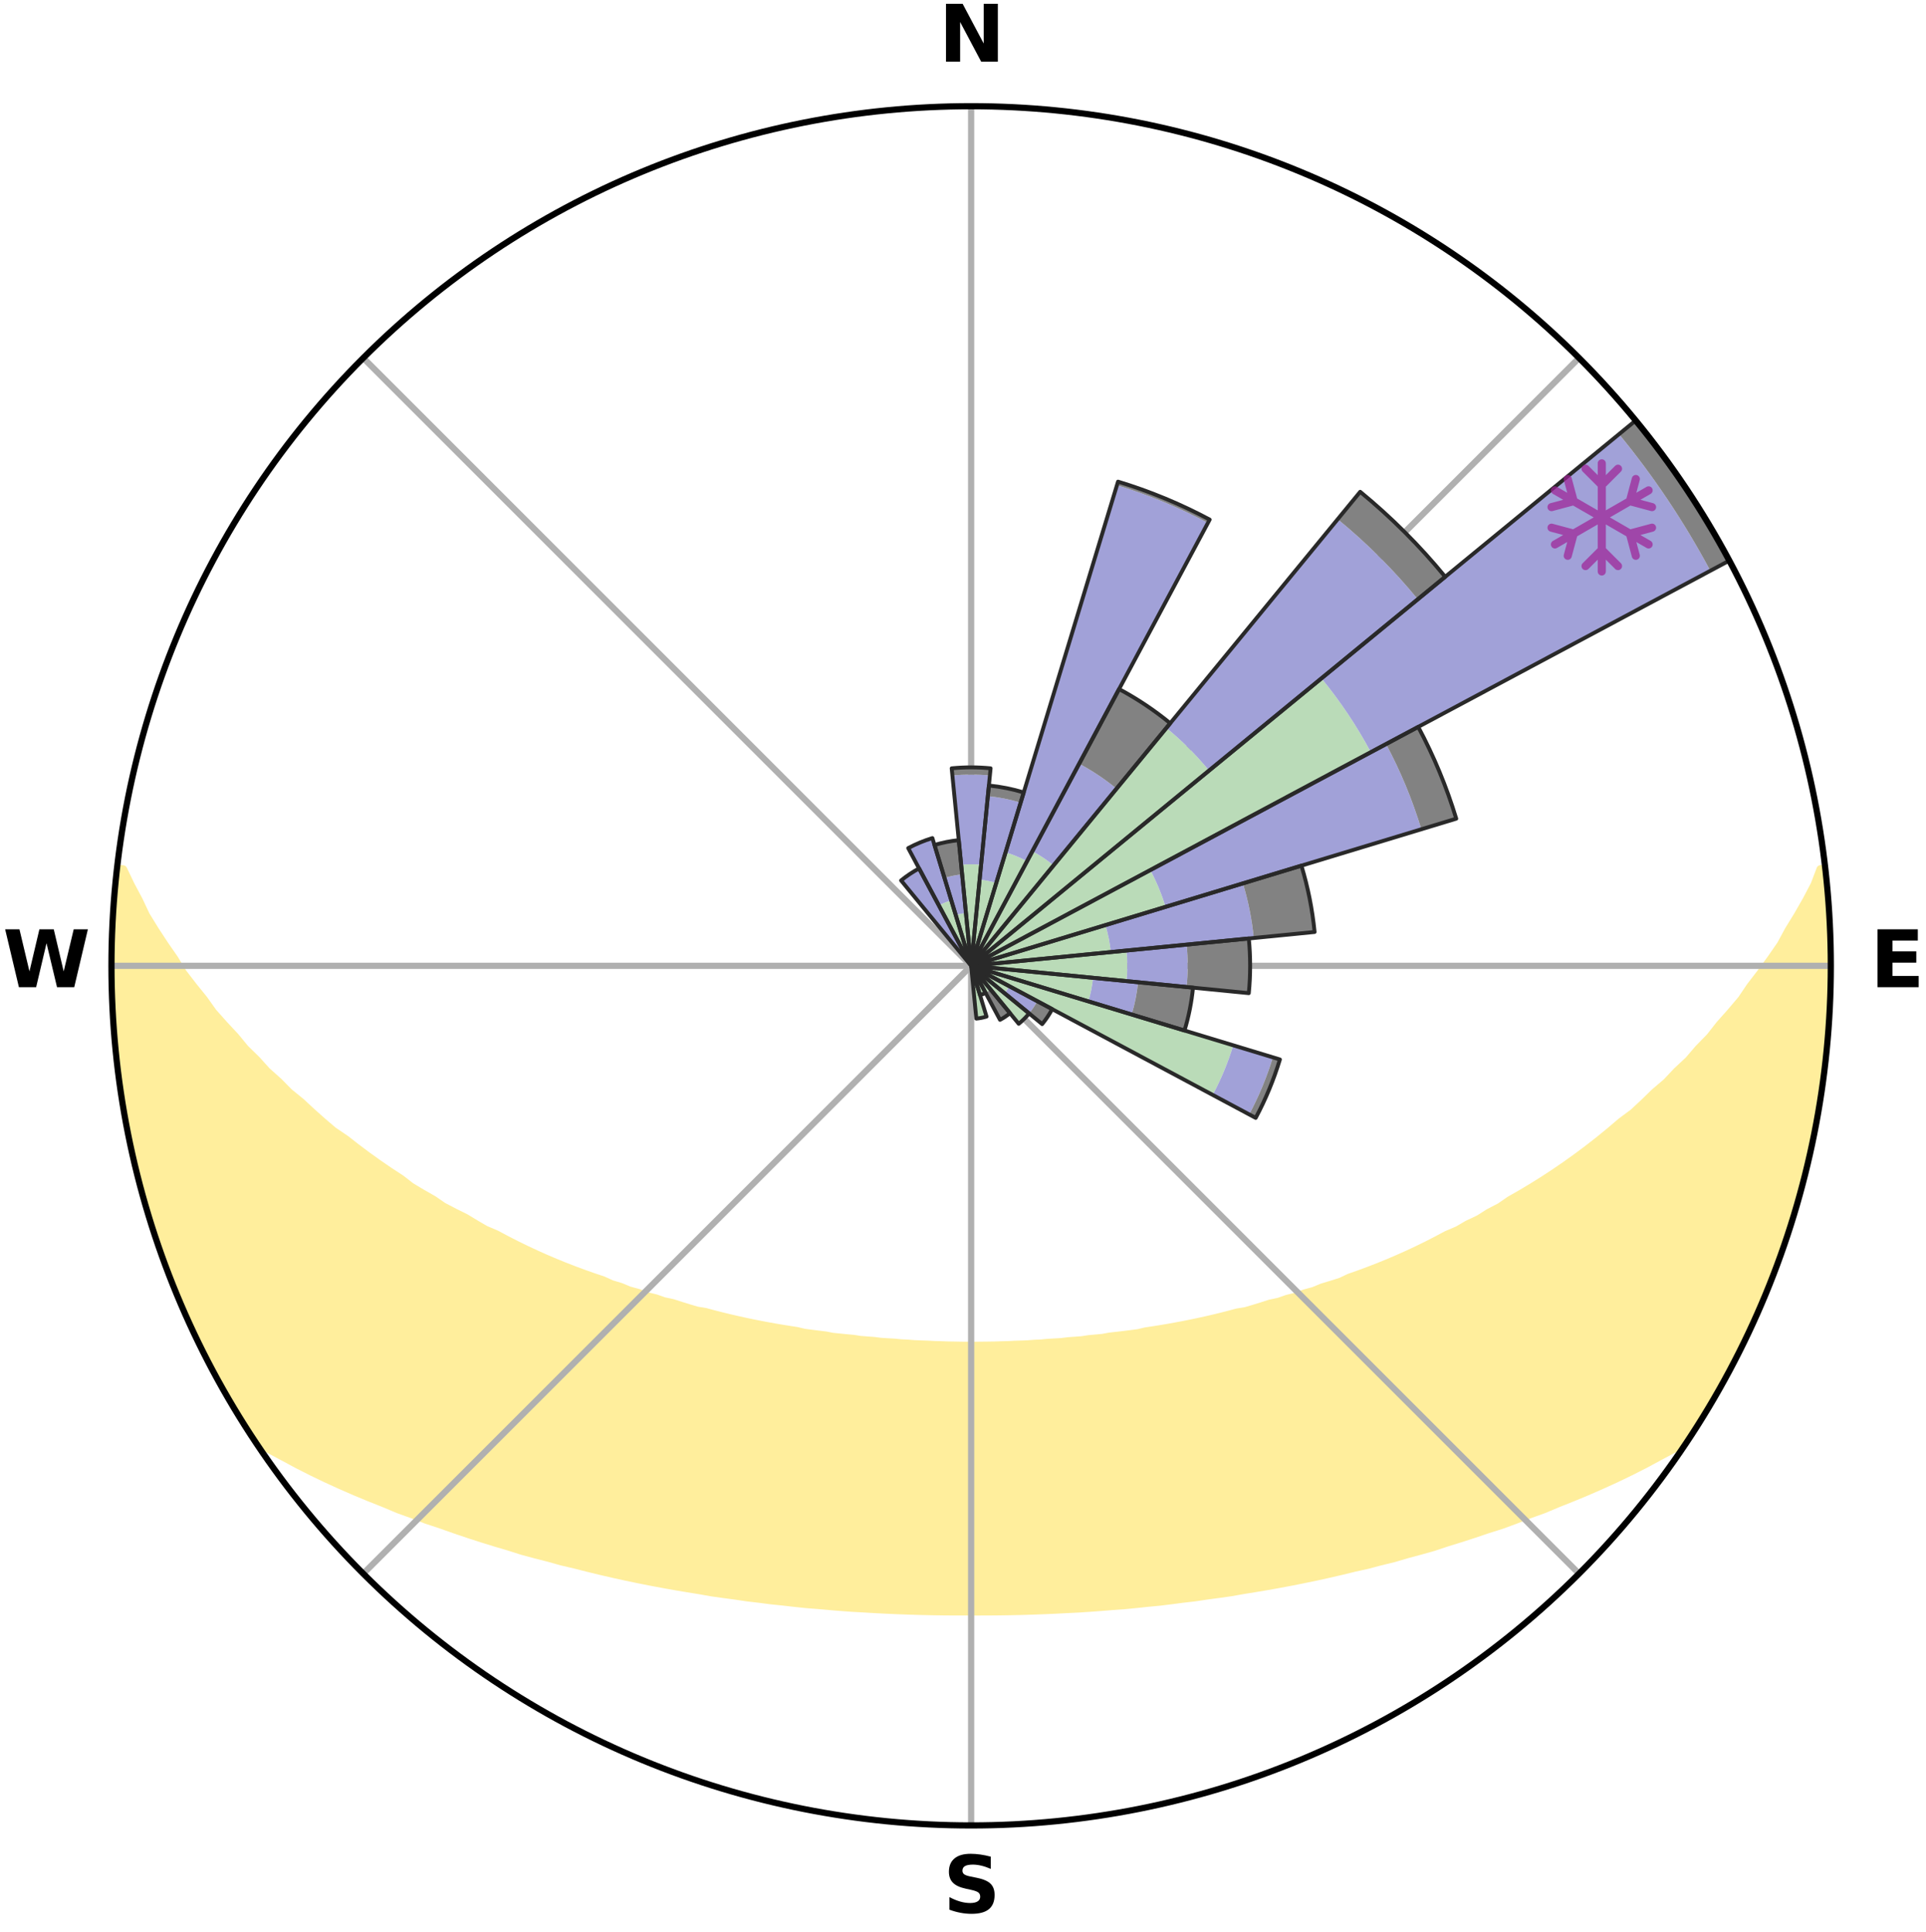 <?xml version="1.0" encoding="utf-8" standalone="no"?>
<!DOCTYPE svg PUBLIC "-//W3C//DTD SVG 1.1//EN"
  "http://www.w3.org/Graphics/SVG/1.1/DTD/svg11.dtd">
<svg xmlns:xlink="http://www.w3.org/1999/xlink" width="248.41pt" height="249.158pt" viewBox="0 0 248.41 249.158" xmlns="http://www.w3.org/2000/svg" version="1.1">
 <title>Ski Rose for Camden Snow Bowl</title>
 <defs>
  <style type="text/css">*{stroke-linejoin: round; stroke-linecap: butt}</style>
 </defs>
 <g id="figure_1">
  <g id="patch_1">
   <path d="M 0 249.158 
L 248.41 249.158 
L 248.41 0 
L 0 0 
z
" style="fill: #ffffff"/>
  </g>
  <g id="axes_1">
   <g id="patch_2">
    <path d="M 236.135 124.579 
C 236.135 110.018 233.267 95.599 227.695 82.147 
C 222.122 68.695 213.955 56.471 203.659 46.175 
C 193.363 35.879 181.139 27.711 167.687 22.139 
C 154.235 16.567 139.815 13.699 125.255 13.699 
C 110.694 13.699 96.275 16.567 82.823 22.139 
C 69.371 27.711 57.147 35.879 46.851 46.175 
C 36.555 56.471 28.387 68.695 22.815 82.147 
C 17.243 95.599 14.375 110.018 14.375 124.579 
C 14.375 139.14 17.243 153.559 22.815 167.011 
C 28.387 180.463 36.555 192.687 46.851 202.983 
C 57.147 213.279 69.371 221.447 82.823 227.019 
C 96.275 232.591 110.694 235.459 125.255 235.459 
C 139.815 235.459 154.235 232.591 167.687 227.019 
C 181.139 221.447 193.363 213.279 203.659 202.983 
C 213.955 192.687 222.122 180.463 227.695 167.011 
C 233.267 153.559 236.135 139.14 236.135 124.579 
M 125.255 124.579 
C 125.255 124.579 125.255 124.579 125.255 124.579 
C 125.255 124.579 125.255 124.579 125.255 124.579 
C 125.255 124.579 125.255 124.579 125.255 124.579 
C 125.255 124.579 125.255 124.579 125.255 124.579 
C 125.255 124.579 125.255 124.579 125.255 124.579 
C 125.255 124.579 125.255 124.579 125.255 124.579 
C 125.255 124.579 125.255 124.579 125.255 124.579 
C 125.255 124.579 125.255 124.579 125.255 124.579 
C 125.255 124.579 125.255 124.579 125.255 124.579 
C 125.255 124.579 125.255 124.579 125.255 124.579 
C 125.255 124.579 125.255 124.579 125.255 124.579 
C 125.255 124.579 125.255 124.579 125.255 124.579 
C 125.255 124.579 125.255 124.579 125.255 124.579 
C 125.255 124.579 125.255 124.579 125.255 124.579 
C 125.255 124.579 125.255 124.579 125.255 124.579 
C 125.255 124.579 125.255 124.579 125.255 124.579 
z
" style="fill: #ffffff"/>
   </g>
   <g id="PolyCollection_1">
    <defs>
     <path id="mb2de99f87c" d="M 235.344 -137.122 
L 234.79 -137.059 
L 234.027 -135.053 
L 232.981 -133.057 
L 231.861 -131.099 
L 230.683 -129.182 
L 229.673 -127.313 
L 228.406 -125.479 
L 227.101 -123.69 
L 225.761 -121.947 
L 224.608 -120.241 
L 223.207 -118.588 
L 221.779 -116.982 
L 220.543 -115.404 
L 219.066 -113.891 
L 217.784 -112.397 
L 216.265 -110.978 
L 214.942 -109.571 
L 213.388 -108.244 
L 212.031 -106.924 
L 210.659 -105.645 
L 209.064 -104.458 
L 207.666 -103.266 
L 206.257 -102.115 
L 204.838 -101.006 
L 203.41 -99.937 
L 201.974 -98.909 
L 200.533 -97.922 
L 199.087 -96.974 
L 197.638 -96.067 
L 196.186 -95.198 
L 194.734 -94.369 
L 193.464 -93.494 
L 192.011 -92.738 
L 190.737 -91.931 
L 189.287 -91.246 
L 188.013 -90.504 
L 186.571 -89.888 
L 185.3 -89.21 
L 184.031 -88.561 
L 182.764 -87.942 
L 181.5 -87.351 
L 180.24 -86.789 
L 178.984 -86.254 
L 177.735 -85.746 
L 176.491 -85.264 
L 175.255 -84.807 
L 174.026 -84.375 
L 172.933 -83.858 
L 171.717 -83.473 
L 170.511 -83.109 
L 169.43 -82.658 
L 168.241 -82.337 
L 167.17 -81.926 
L 165.999 -81.644 
L 164.94 -81.271 
L 163.789 -81.025 
L 162.742 -80.687 
L 161.701 -80.366 
L 160.665 -80.062 
L 159.554 -79.879 
L 158.534 -79.606 
L 157.519 -79.346 
L 156.511 -79.101 
L 155.509 -78.87 
L 154.514 -78.651 
L 153.526 -78.445 
L 152.544 -78.251 
L 151.569 -78.068 
L 150.602 -77.896 
L 149.641 -77.734 
L 148.687 -77.582 
L 147.739 -77.44 
L 146.836 -77.223 
L 145.9 -77.099 
L 144.969 -76.984 
L 144.046 -76.875 
L 143.129 -76.773 
L 142.242 -76.609 
L 141.334 -76.523 
L 140.432 -76.442 
L 139.554 -76.307 
L 138.661 -76.239 
L 137.773 -76.176 
L 136.902 -76.067 
L 136.021 -76.015 
L 135.145 -75.966 
L 134.28 -75.882 
L 133.41 -75.843 
L 132.549 -75.775 
L 131.684 -75.745 
L 130.822 -75.718 
L 129.964 -75.672 
L 129.105 -75.652 
L 128.249 -75.622 
L 127.393 -75.61 
L 126.537 -75.599 
L 125.682 -75.59 
L 124.827 -75.59 
L 123.972 -75.597 
L 123.117 -75.615 
L 122.261 -75.629 
L 121.405 -75.661 
L 120.547 -75.684 
L 119.689 -75.731 
L 118.828 -75.761 
L 117.964 -75.794 
L 117.103 -75.863 
L 116.234 -75.905 
L 115.369 -75.99 
L 114.494 -76.041 
L 113.615 -76.096 
L 112.745 -76.206 
L 111.858 -76.272 
L 110.966 -76.342 
L 110.089 -76.478 
L 109.188 -76.561 
L 108.282 -76.65 
L 107.37 -76.744 
L 106.481 -76.919 
L 105.559 -77.029 
L 104.631 -77.146 
L 103.696 -77.271 
L 102.794 -77.489 
L 101.849 -77.634 
L 100.897 -77.787 
L 99.937 -77.95 
L 98.972 -78.124 
L 97.999 -78.308 
L 97.019 -78.503 
L 96.033 -78.71 
L 95.04 -78.93 
L 94.041 -79.162 
L 93.035 -79.408 
L 92.022 -79.668 
L 91.004 -79.943 
L 89.895 -80.126 
L 88.862 -80.431 
L 87.823 -80.752 
L 86.779 -81.09 
L 85.631 -81.337 
L 84.574 -81.71 
L 83.405 -81.993 
L 82.337 -82.404 
L 81.15 -82.725 
L 80.072 -83.177 
L 78.869 -83.54 
L 77.783 -84.034 
L 76.565 -84.442 
L 75.339 -84.874 
L 74.105 -85.33 
L 72.864 -85.812 
L 71.617 -86.32 
L 70.365 -86.854 
L 69.107 -87.416 
L 67.846 -88.006 
L 66.581 -88.624 
L 65.315 -89.272 
L 64.046 -89.949 
L 62.608 -90.564 
L 61.336 -91.305 
L 60.065 -92.077 
L 58.617 -92.795 
L 57.167 -93.55 
L 55.9 -94.423 
L 54.45 -95.251 
L 53.002 -96.118 
L 51.748 -97.096 
L 50.307 -98.039 
L 48.871 -99.021 
L 47.44 -100.044 
L 46.017 -101.108 
L 44.603 -102.212 
L 42.992 -103.304 
L 41.597 -104.494 
L 40.214 -105.726 
L 38.845 -106.999 
L 37.28 -108.274 
L 35.943 -109.633 
L 34.409 -111.002 
L 33.108 -112.448 
L 31.613 -113.91 
L 30.355 -115.441 
L 28.905 -116.996 
L 27.479 -118.599 
L 26.299 -120.259 
L 24.93 -121.952 
L 23.592 -123.692 
L 22.506 -125.476 
L 21.239 -127.303 
L 20.014 -129.174 
L 18.836 -131.088 
L 17.922 -133.026 
L 16.864 -135.016 
L 15.896 -137.039 
L 15.114 -137.128 
L 15.114 -137.128 
L 15.012 -135.194 
L 14.759 -133.275 
L 14.765 -131.337 
L 14.578 -129.411 
L 14.423 -127.481 
L 14.484 -125.546 
L 14.394 -123.612 
L 14.519 -121.679 
L 14.539 -119.745 
L 14.593 -117.811 
L 14.764 -115.883 
L 15.014 -113.964 
L 15.111 -112.03 
L 15.474 -110.126 
L 15.634 -108.196 
L 16.003 -106.297 
L 16.282 -104.382 
L 16.652 -102.484 
L 17.109 -100.604 
L 17.483 -98.705 
L 17.938 -96.825 
L 18.484 -94.969 
L 18.954 -93.091 
L 19.56 -91.254 
L 20.131 -89.405 
L 20.795 -87.588 
L 21.489 -85.783 
L 22.118 -83.952 
L 22.873 -82.171 
L 23.597 -80.377 
L 24.415 -78.624 
L 25.207 -76.859 
L 26.039 -75.112 
L 26.912 -73.385 
L 27.83 -71.681 
L 28.761 -69.985 
L 29.733 -68.312 
L 30.723 -66.65 
L 31.746 -65.007 
L 32.796 -63.382 
L 34.587 -62.265 
L 36.479 -61.256 
L 38.329 -60.257 
L 40.195 -59.31 
L 42.068 -58.409 
L 43.944 -57.552 
L 45.819 -56.734 
L 47.692 -55.957 
L 49.558 -55.216 
L 51.361 -54.457 
L 53.216 -53.787 
L 55.008 -53.095 
L 56.844 -52.49 
L 58.621 -51.861 
L 60.389 -51.262 
L 62.15 -50.692 
L 63.901 -50.151 
L 65.643 -49.636 
L 67.334 -49.096 
L 69.058 -48.633 
L 70.77 -48.195 
L 72.436 -47.727 
L 74.128 -47.335 
L 75.777 -46.914 
L 77.417 -46.514 
L 79.049 -46.137 
L 80.672 -45.779 
L 82.287 -45.442 
L 83.892 -45.122 
L 85.49 -44.823 
L 87.077 -44.538 
L 88.657 -44.273 
L 90.227 -44.02 
L 91.772 -43.745 
L 93.328 -43.527 
L 94.873 -43.32 
L 96.399 -43.092 
L 97.93 -42.915 
L 99.444 -42.716 
L 100.96 -42.561 
L 102.462 -42.389 
L 103.958 -42.231 
L 105.457 -42.114 
L 106.943 -41.981 
L 108.425 -41.86 
L 109.904 -41.751 
L 111.381 -41.671 
L 112.851 -41.583 
L 114.318 -41.507 
L 115.783 -41.442 
L 117.244 -41.388 
L 118.704 -41.345 
L 120.162 -41.311 
L 121.618 -41.289 
L 123.073 -41.276 
L 124.528 -41.277 
L 125.982 -41.274 
L 127.436 -41.277 
L 128.891 -41.29 
L 130.348 -41.313 
L 131.805 -41.346 
L 133.265 -41.39 
L 134.727 -41.445 
L 136.191 -41.51 
L 137.658 -41.587 
L 139.131 -41.658 
L 140.605 -41.755 
L 142.083 -41.864 
L 143.565 -41.986 
L 145.058 -42.092 
L 146.55 -42.237 
L 148.047 -42.395 
L 149.556 -42.538 
L 151.064 -42.723 
L 152.577 -42.922 
L 154.109 -43.098 
L 155.634 -43.327 
L 157.179 -43.535 
L 158.734 -43.753 
L 160.279 -44.028 
L 161.849 -44.281 
L 163.429 -44.546 
L 165.015 -44.832 
L 166.613 -45.131 
L 168.217 -45.452 
L 169.833 -45.788 
L 171.455 -46.147 
L 173.087 -46.524 
L 174.726 -46.925 
L 176.408 -47.295 
L 178.067 -47.737 
L 179.77 -48.151 
L 181.444 -48.644 
L 183.167 -49.107 
L 184.9 -49.594 
L 186.6 -50.161 
L 188.351 -50.703 
L 190.111 -51.273 
L 191.879 -51.871 
L 193.706 -52.447 
L 195.491 -53.106 
L 197.282 -53.798 
L 199.137 -54.467 
L 200.94 -55.226 
L 202.805 -55.968 
L 204.679 -56.745 
L 206.552 -57.563 
L 208.43 -58.419 
L 210.301 -59.321 
L 212.168 -60.267 
L 214.017 -61.265 
L 215.909 -62.274 
L 217.702 -63.39 
L 218.766 -65.006 
L 219.767 -66.662 
L 220.766 -68.319 
L 221.73 -69.996 
L 222.664 -71.69 
L 223.533 -73.419 
L 224.471 -75.112 
L 225.329 -76.846 
L 226.148 -78.599 
L 226.911 -80.378 
L 227.595 -82.188 
L 228.406 -83.947 
L 229.01 -85.787 
L 229.726 -87.584 
L 230.395 -89.4 
L 230.942 -91.256 
L 231.512 -93.104 
L 232.035 -94.966 
L 232.585 -96.822 
L 233.013 -98.709 
L 233.398 -100.604 
L 233.859 -102.483 
L 234.162 -104.394 
L 234.602 -106.281 
L 234.821 -108.204 
L 235.181 -110.107 
L 235.318 -112.039 
L 235.56 -113.958 
L 235.767 -115.882 
L 235.828 -117.816 
L 235.997 -119.744 
L 235.946 -121.681 
L 236.043 -123.612 
L 236.074 -125.546 
L 236.071 -127.481 
L 235.911 -129.41 
L 235.872 -131.345 
L 235.768 -133.277 
L 235.513 -135.196 
L 235.344 -137.122 
z
" style="stroke: #ffee9c"/>
    </defs>
    <g clip-path="url(#p414430533c)">
     <use xlink:href="#mb2de99f87c" x="0" y="249.158" style="fill: #ffee9c; stroke: #ffee9c"/>
    </g>
   </g>
   <g id="matplotlib.axis_1">
    <g id="xtick_1">
     <g id="line2d_1">
      <path d="M 125.255 124.579 
L 125.255 13.699 
" clip-path="url(#p414430533c)" style="fill: none; stroke: #b0b0b0; stroke-width: 0.8; stroke-linecap: square"/>
     </g>
     <g id="text_1">
      <!-- N -->
      <g transform="translate(121.07 7.958) scale(0.1 -0.1)">
       <defs>
        <path id="DejaVuSans-Bold-4e" d="M 588 4666 
L 1931 4666 
L 3628 1466 
L 3628 4666 
L 4769 4666 
L 4769 0 
L 3425 0 
L 1728 3200 
L 1728 0 
L 588 0 
L 588 4666 
z
" transform="scale(0.016)"/>
       </defs>
       <use xlink:href="#DejaVuSans-Bold-4e"/>
      </g>
     </g>
    </g>
    <g id="xtick_2">
     <g id="line2d_2">
      <path d="M 125.255 124.579 
L 203.659 46.175 
" clip-path="url(#p414430533c)" style="fill: none; stroke: #b0b0b0; stroke-width: 0.8; stroke-linecap: square"/>
     </g>
    </g>
    <g id="xtick_3">
     <g id="line2d_3">
      <path d="M 125.255 124.579 
L 236.135 124.579 
" clip-path="url(#p414430533c)" style="fill: none; stroke: #b0b0b0; stroke-width: 0.8; stroke-linecap: square"/>
     </g>
     <g id="text_2">
      <!-- E -->
      <g transform="translate(241.219 127.338) scale(0.1 -0.1)">
       <defs>
        <path id="DejaVuSans-Bold-45" d="M 588 4666 
L 3834 4666 
L 3834 3756 
L 1791 3756 
L 1791 2888 
L 3713 2888 
L 3713 1978 
L 1791 1978 
L 1791 909 
L 3903 909 
L 3903 0 
L 588 0 
L 588 4666 
z
" transform="scale(0.016)"/>
       </defs>
       <use xlink:href="#DejaVuSans-Bold-45"/>
      </g>
     </g>
    </g>
    <g id="xtick_4">
     <g id="line2d_4">
      <path d="M 125.255 124.579 
L 203.659 202.983 
" clip-path="url(#p414430533c)" style="fill: none; stroke: #b0b0b0; stroke-width: 0.8; stroke-linecap: square"/>
     </g>
    </g>
    <g id="xtick_5">
     <g id="line2d_5">
      <path d="M 125.255 124.579 
L 125.255 235.459 
" clip-path="url(#p414430533c)" style="fill: none; stroke: #b0b0b0; stroke-width: 0.8; stroke-linecap: square"/>
     </g>
     <g id="text_3">
      <!-- S -->
      <g transform="translate(121.654 246.718) scale(0.1 -0.1)">
       <defs>
        <path id="DejaVuSans-Bold-53" d="M 3834 4519 
L 3834 3531 
Q 3450 3703 3084 3790 
Q 2719 3878 2394 3878 
Q 1963 3878 1756 3759 
Q 1550 3641 1550 3391 
Q 1550 3203 1689 3098 
Q 1828 2994 2194 2919 
L 2706 2816 
Q 3484 2659 3812 2340 
Q 4141 2022 4141 1434 
Q 4141 663 3683 286 
Q 3225 -91 2284 -91 
Q 1841 -91 1394 -6 
Q 947 78 500 244 
L 500 1259 
Q 947 1022 1364 901 
Q 1781 781 2169 781 
Q 2563 781 2772 912 
Q 2981 1044 2981 1288 
Q 2981 1506 2839 1625 
Q 2697 1744 2272 1838 
L 1806 1941 
Q 1106 2091 782 2419 
Q 459 2747 459 3303 
Q 459 4000 909 4375 
Q 1359 4750 2203 4750 
Q 2588 4750 2994 4692 
Q 3400 4634 3834 4519 
z
" transform="scale(0.016)"/>
       </defs>
       <use xlink:href="#DejaVuSans-Bold-53"/>
      </g>
     </g>
    </g>
    <g id="xtick_6">
     <g id="line2d_6">
      <path d="M 125.255 124.579 
L 46.851 202.983 
" clip-path="url(#p414430533c)" style="fill: none; stroke: #b0b0b0; stroke-width: 0.8; stroke-linecap: square"/>
     </g>
    </g>
    <g id="xtick_7">
     <g id="line2d_7">
      <path d="M 125.255 124.579 
L 14.375 124.579 
" clip-path="url(#p414430533c)" style="fill: none; stroke: #b0b0b0; stroke-width: 0.8; stroke-linecap: square"/>
     </g>
     <g id="text_4">
      <!-- W -->
      <g transform="translate(0.36 127.338) scale(0.1 -0.1)">
       <defs>
        <path id="DejaVuSans-Bold-57" d="M 191 4666 
L 1344 4666 
L 2150 1275 
L 2950 4666 
L 4109 4666 
L 4909 1275 
L 5716 4666 
L 6859 4666 
L 5759 0 
L 4372 0 
L 3525 3547 
L 2688 0 
L 1300 0 
L 191 4666 
z
" transform="scale(0.016)"/>
       </defs>
       <use xlink:href="#DejaVuSans-Bold-57"/>
      </g>
     </g>
    </g>
    <g id="xtick_8">
     <g id="line2d_8">
      <path d="M 125.255 124.579 
L 46.851 46.175 
" clip-path="url(#p414430533c)" style="fill: none; stroke: #b0b0b0; stroke-width: 0.8; stroke-linecap: square"/>
     </g>
    </g>
   </g>
   <g id="matplotlib.axis_2"/>
   <g id="patch_3">
    <path d="M 125.255 124.579 
C 125.255 124.579 125.255 124.579 125.255 124.579 
C 125.255 124.579 125.255 124.579 125.255 124.579 
L 125.255 124.579 
C 125.255 124.579 125.255 124.579 125.255 124.579 
C 125.255 124.579 125.255 124.579 125.255 124.579 
z
" clip-path="url(#p414430533c)" style="fill: #d9d9d9"/>
   </g>
   <g id="patch_4">
    <path d="M 125.255 124.579 
C 125.255 124.579 125.255 124.579 125.255 124.579 
C 125.255 124.579 125.255 124.579 125.255 124.579 
L 125.255 124.579 
C 125.255 124.579 125.255 124.579 125.255 124.579 
C 125.255 124.579 125.255 124.579 125.255 124.579 
z
" clip-path="url(#p414430533c)" style="fill: #d9d9d9"/>
   </g>
   <g id="patch_5">
    <path d="M 125.255 124.579 
C 125.255 124.579 125.255 124.579 125.255 124.579 
C 125.255 124.579 125.255 124.579 125.255 124.579 
L 125.255 124.579 
C 125.255 124.579 125.255 124.579 125.255 124.579 
C 125.255 124.579 125.255 124.579 125.255 124.579 
z
" clip-path="url(#p414430533c)" style="fill: #d9d9d9"/>
   </g>
   <g id="patch_6">
    <path d="M 125.255 124.579 
C 125.255 124.579 125.255 124.579 125.255 124.579 
C 125.255 124.579 125.255 124.579 125.255 124.579 
L 125.255 124.579 
C 125.255 124.579 125.255 124.579 125.255 124.579 
C 125.255 124.579 125.255 124.579 125.255 124.579 
z
" clip-path="url(#p414430533c)" style="fill: #d9d9d9"/>
   </g>
   <g id="patch_7">
    <path d="M 125.255 124.579 
C 125.255 124.579 125.255 124.579 125.255 124.579 
C 125.255 124.579 125.255 124.579 125.255 124.579 
L 125.255 124.579 
C 125.255 124.579 125.255 124.579 125.255 124.579 
C 125.255 124.579 125.255 124.579 125.255 124.579 
z
" clip-path="url(#p414430533c)" style="fill: #d9d9d9"/>
   </g>
   <g id="patch_8">
    <path d="M 125.255 124.579 
C 125.255 124.579 125.255 124.579 125.255 124.579 
C 125.255 124.579 125.255 124.579 125.255 124.579 
L 125.255 124.579 
C 125.255 124.579 125.255 124.579 125.255 124.579 
C 125.255 124.579 125.255 124.579 125.255 124.579 
z
" clip-path="url(#p414430533c)" style="fill: #d9d9d9"/>
   </g>
   <g id="patch_9">
    <path d="M 125.255 124.579 
C 125.255 124.579 125.255 124.579 125.255 124.579 
C 125.255 124.579 125.255 124.579 125.255 124.579 
L 125.255 124.579 
C 125.255 124.579 125.255 124.579 125.255 124.579 
C 125.255 124.579 125.255 124.579 125.255 124.579 
z
" clip-path="url(#p414430533c)" style="fill: #d9d9d9"/>
   </g>
   <g id="patch_10">
    <path d="M 125.255 124.579 
C 125.255 124.579 125.255 124.579 125.255 124.579 
C 125.255 124.579 125.255 124.579 125.255 124.579 
L 125.255 124.579 
C 125.255 124.579 125.255 124.579 125.255 124.579 
C 125.255 124.579 125.255 124.579 125.255 124.579 
z
" clip-path="url(#p414430533c)" style="fill: #d9d9d9"/>
   </g>
   <g id="patch_11">
    <path d="M 125.255 124.579 
C 125.255 124.579 125.255 124.579 125.255 124.579 
C 125.255 124.579 125.255 124.579 125.255 124.579 
L 125.255 124.579 
C 125.255 124.579 125.255 124.579 125.255 124.579 
C 125.255 124.579 125.255 124.579 125.255 124.579 
z
" clip-path="url(#p414430533c)" style="fill: #d9d9d9"/>
   </g>
   <g id="patch_12">
    <path d="M 125.255 124.579 
C 125.255 124.579 125.255 124.579 125.255 124.579 
C 125.255 124.579 125.255 124.579 125.255 124.579 
L 125.255 124.579 
C 125.255 124.579 125.255 124.579 125.255 124.579 
C 125.255 124.579 125.255 124.579 125.255 124.579 
z
" clip-path="url(#p414430533c)" style="fill: #d9d9d9"/>
   </g>
   <g id="patch_13">
    <path d="M 125.255 124.579 
C 125.255 124.579 125.255 124.579 125.255 124.579 
C 125.255 124.579 125.255 124.579 125.255 124.579 
L 125.255 124.579 
C 125.255 124.579 125.255 124.579 125.255 124.579 
C 125.255 124.579 125.255 124.579 125.255 124.579 
z
" clip-path="url(#p414430533c)" style="fill: #d9d9d9"/>
   </g>
   <g id="patch_14">
    <path d="M 125.255 124.579 
C 125.255 124.579 125.255 124.579 125.255 124.579 
C 125.255 124.579 125.255 124.579 125.255 124.579 
L 125.255 124.579 
C 125.255 124.579 125.255 124.579 125.255 124.579 
C 125.255 124.579 125.255 124.579 125.255 124.579 
z
" clip-path="url(#p414430533c)" style="fill: #d9d9d9"/>
   </g>
   <g id="patch_15">
    <path d="M 125.255 124.579 
C 125.255 124.579 125.255 124.579 125.255 124.579 
C 125.255 124.579 125.255 124.579 125.255 124.579 
L 125.255 124.579 
C 125.255 124.579 125.255 124.579 125.255 124.579 
C 125.255 124.579 125.255 124.579 125.255 124.579 
z
" clip-path="url(#p414430533c)" style="fill: #d9d9d9"/>
   </g>
   <g id="patch_16">
    <path d="M 125.255 124.579 
C 125.255 124.579 125.255 124.579 125.255 124.579 
C 125.255 124.579 125.255 124.579 125.255 124.579 
L 125.255 124.579 
C 125.255 124.579 125.255 124.579 125.255 124.579 
C 125.255 124.579 125.255 124.579 125.255 124.579 
z
" clip-path="url(#p414430533c)" style="fill: #d9d9d9"/>
   </g>
   <g id="patch_17">
    <path d="M 125.255 124.579 
C 125.255 124.579 125.255 124.579 125.255 124.579 
C 125.255 124.579 125.255 124.579 125.255 124.579 
L 125.255 124.579 
C 125.255 124.579 125.255 124.579 125.255 124.579 
C 125.255 124.579 125.255 124.579 125.255 124.579 
z
" clip-path="url(#p414430533c)" style="fill: #d9d9d9"/>
   </g>
   <g id="patch_18">
    <path d="M 125.255 124.579 
C 125.255 124.579 125.255 124.579 125.255 124.579 
C 125.255 124.579 125.255 124.579 125.255 124.579 
L 125.255 124.579 
C 125.255 124.579 125.255 124.579 125.255 124.579 
C 125.255 124.579 125.255 124.579 125.255 124.579 
z
" clip-path="url(#p414430533c)" style="fill: #d9d9d9"/>
   </g>
   <g id="patch_19">
    <path d="M 125.255 124.579 
C 125.255 124.579 125.255 124.579 125.255 124.579 
C 125.255 124.579 125.255 124.579 125.255 124.579 
L 125.255 124.579 
C 125.255 124.579 125.255 124.579 125.255 124.579 
C 125.255 124.579 125.255 124.579 125.255 124.579 
z
" clip-path="url(#p414430533c)" style="fill: #d9d9d9"/>
   </g>
   <g id="patch_20">
    <path d="M 125.255 124.579 
C 125.255 124.579 125.255 124.579 125.255 124.579 
C 125.255 124.579 125.255 124.579 125.255 124.579 
L 125.255 124.579 
C 125.255 124.579 125.255 124.579 125.255 124.579 
C 125.255 124.579 125.255 124.579 125.255 124.579 
z
" clip-path="url(#p414430533c)" style="fill: #d9d9d9"/>
   </g>
   <g id="patch_21">
    <path d="M 125.255 124.579 
C 125.255 124.579 125.255 124.579 125.255 124.579 
C 125.255 124.579 125.255 124.579 125.255 124.579 
L 125.255 124.579 
C 125.255 124.579 125.255 124.579 125.255 124.579 
C 125.255 124.579 125.255 124.579 125.255 124.579 
z
" clip-path="url(#p414430533c)" style="fill: #d9d9d9"/>
   </g>
   <g id="patch_22">
    <path d="M 125.255 124.579 
C 125.255 124.579 125.255 124.579 125.255 124.579 
C 125.255 124.579 125.255 124.579 125.255 124.579 
L 125.255 124.579 
C 125.255 124.579 125.255 124.579 125.255 124.579 
C 125.255 124.579 125.255 124.579 125.255 124.579 
z
" clip-path="url(#p414430533c)" style="fill: #d9d9d9"/>
   </g>
   <g id="patch_23">
    <path d="M 125.255 124.579 
C 125.255 124.579 125.255 124.579 125.255 124.579 
C 125.255 124.579 125.255 124.579 125.255 124.579 
L 125.255 124.579 
C 125.255 124.579 125.255 124.579 125.255 124.579 
C 125.255 124.579 125.255 124.579 125.255 124.579 
z
" clip-path="url(#p414430533c)" style="fill: #d9d9d9"/>
   </g>
   <g id="patch_24">
    <path d="M 125.255 124.579 
C 125.255 124.579 125.255 124.579 125.255 124.579 
C 125.255 124.579 125.255 124.579 125.255 124.579 
L 125.255 124.579 
C 125.255 124.579 125.255 124.579 125.255 124.579 
C 125.255 124.579 125.255 124.579 125.255 124.579 
z
" clip-path="url(#p414430533c)" style="fill: #d9d9d9"/>
   </g>
   <g id="patch_25">
    <path d="M 125.255 124.579 
C 125.255 124.579 125.255 124.579 125.255 124.579 
C 125.255 124.579 125.255 124.579 125.255 124.579 
L 125.255 124.579 
C 125.255 124.579 125.255 124.579 125.255 124.579 
C 125.255 124.579 125.255 124.579 125.255 124.579 
z
" clip-path="url(#p414430533c)" style="fill: #d9d9d9"/>
   </g>
   <g id="patch_26">
    <path d="M 125.255 124.579 
C 125.255 124.579 125.255 124.579 125.255 124.579 
C 125.255 124.579 125.255 124.579 125.255 124.579 
L 125.255 124.579 
C 125.255 124.579 125.255 124.579 125.255 124.579 
C 125.255 124.579 125.255 124.579 125.255 124.579 
z
" clip-path="url(#p414430533c)" style="fill: #d9d9d9"/>
   </g>
   <g id="patch_27">
    <path d="M 125.255 124.579 
C 125.255 124.579 125.255 124.579 125.255 124.579 
C 125.255 124.579 125.255 124.579 125.255 124.579 
L 125.255 124.579 
C 125.255 124.579 125.255 124.579 125.255 124.579 
C 125.255 124.579 125.255 124.579 125.255 124.579 
z
" clip-path="url(#p414430533c)" style="fill: #d9d9d9"/>
   </g>
   <g id="patch_28">
    <path d="M 125.255 124.579 
C 125.255 124.579 125.255 124.579 125.255 124.579 
C 125.255 124.579 125.255 124.579 125.255 124.579 
L 125.255 124.579 
C 125.255 124.579 125.255 124.579 125.255 124.579 
C 125.255 124.579 125.255 124.579 125.255 124.579 
z
" clip-path="url(#p414430533c)" style="fill: #d9d9d9"/>
   </g>
   <g id="patch_29">
    <path d="M 125.255 124.579 
C 125.255 124.579 125.255 124.579 125.255 124.579 
C 125.255 124.579 125.255 124.579 125.255 124.579 
L 125.255 124.579 
C 125.255 124.579 125.255 124.579 125.255 124.579 
C 125.255 124.579 125.255 124.579 125.255 124.579 
z
" clip-path="url(#p414430533c)" style="fill: #d9d9d9"/>
   </g>
   <g id="patch_30">
    <path d="M 125.255 124.579 
C 125.255 124.579 125.255 124.579 125.255 124.579 
C 125.255 124.579 125.255 124.579 125.255 124.579 
L 125.255 124.579 
C 125.255 124.579 125.255 124.579 125.255 124.579 
C 125.255 124.579 125.255 124.579 125.255 124.579 
z
" clip-path="url(#p414430533c)" style="fill: #d9d9d9"/>
   </g>
   <g id="patch_31">
    <path d="M 125.255 124.579 
C 125.255 124.579 125.255 124.579 125.255 124.579 
C 125.255 124.579 125.255 124.579 125.255 124.579 
L 125.255 124.579 
C 125.255 124.579 125.255 124.579 125.255 124.579 
C 125.255 124.579 125.255 124.579 125.255 124.579 
z
" clip-path="url(#p414430533c)" style="fill: #d9d9d9"/>
   </g>
   <g id="patch_32">
    <path d="M 125.255 124.579 
C 125.255 124.579 125.255 124.579 125.255 124.579 
C 125.255 124.579 125.255 124.579 125.255 124.579 
L 125.255 124.579 
C 125.255 124.579 125.255 124.579 125.255 124.579 
C 125.255 124.579 125.255 124.579 125.255 124.579 
z
" clip-path="url(#p414430533c)" style="fill: #d9d9d9"/>
   </g>
   <g id="patch_33">
    <path d="M 125.255 124.579 
C 125.255 124.579 125.255 124.579 125.255 124.579 
C 125.255 124.579 125.255 124.579 125.255 124.579 
L 125.255 124.579 
C 125.255 124.579 125.255 124.579 125.255 124.579 
C 125.255 124.579 125.255 124.579 125.255 124.579 
z
" clip-path="url(#p414430533c)" style="fill: #d9d9d9"/>
   </g>
   <g id="patch_34">
    <path d="M 125.255 124.579 
C 125.255 124.579 125.255 124.579 125.255 124.579 
C 125.255 124.579 125.255 124.579 125.255 124.579 
L 125.255 124.579 
C 125.255 124.579 125.255 124.579 125.255 124.579 
C 125.255 124.579 125.255 124.579 125.255 124.579 
z
" clip-path="url(#p414430533c)" style="fill: #d9d9d9"/>
   </g>
   <g id="patch_35">
    <path d="M 125.255 124.579 
C 125.255 124.579 125.255 124.579 125.255 124.579 
C 125.255 124.579 125.255 124.579 125.255 124.579 
L 126.539 111.542 
C 126.112 111.5 125.684 111.479 125.255 111.479 
C 124.826 111.479 124.398 111.5 123.971 111.542 
z
" clip-path="url(#p414430533c)" style="fill: #badbb8"/>
   </g>
   <g id="patch_36">
    <path d="M 125.255 124.579 
C 125.255 124.579 125.255 124.579 125.255 124.579 
C 125.255 124.579 125.255 124.579 125.255 124.579 
L 128.498 113.888 
C 128.148 113.782 127.793 113.693 127.434 113.622 
C 127.076 113.55 126.714 113.497 126.35 113.461 
z
" clip-path="url(#p414430533c)" style="fill: #badbb8"/>
   </g>
   <g id="patch_37">
    <path d="M 125.255 124.579 
C 125.255 124.579 125.255 124.579 125.255 124.579 
C 125.255 124.579 125.255 124.579 125.255 124.579 
L 132.466 111.087 
C 132.025 110.851 131.572 110.637 131.109 110.446 
C 130.647 110.254 130.175 110.085 129.696 109.94 
z
" clip-path="url(#p414430533c)" style="fill: #badbb8"/>
   </g>
   <g id="patch_38">
    <path d="M 125.255 124.579 
C 125.255 124.579 125.255 124.579 125.255 124.579 
C 125.255 124.579 125.255 124.579 125.255 124.579 
L 135.886 111.625 
C 135.462 111.277 135.021 110.95 134.565 110.645 
C 134.109 110.34 133.638 110.058 133.155 109.8 
z
" clip-path="url(#p414430533c)" style="fill: #badbb8"/>
   </g>
   <g id="patch_39">
    <path d="M 125.255 124.579 
C 125.255 124.579 125.255 124.579 125.255 124.579 
C 125.255 124.579 125.255 124.579 125.255 124.579 
L 155.941 99.396 
C 155.116 98.392 154.243 97.428 153.324 96.509 
C 152.406 95.591 151.442 94.718 150.438 93.893 
z
" clip-path="url(#p414430533c)" style="fill: #badbb8"/>
   </g>
   <g id="patch_40">
    <path d="M 125.255 124.579 
C 125.255 124.579 125.255 124.579 125.255 124.579 
C 125.255 124.579 125.255 124.579 125.255 124.579 
L 176.806 97.024 
C 175.905 95.337 174.92 93.695 173.857 92.104 
C 172.794 90.513 171.654 88.975 170.44 87.496 
z
" clip-path="url(#p414430533c)" style="fill: #badbb8"/>
   </g>
   <g id="patch_41">
    <path d="M 125.255 124.579 
C 125.255 124.579 125.255 124.579 125.255 124.579 
C 125.255 124.579 125.255 124.579 125.255 124.579 
L 150.328 116.973 
C 150.079 116.153 149.79 115.345 149.461 114.552 
C 149.133 113.76 148.766 112.984 148.362 112.228 
z
" clip-path="url(#p414430533c)" style="fill: #badbb8"/>
   </g>
   <g id="patch_42">
    <path d="M 125.255 124.579 
C 125.255 124.579 125.255 124.579 125.255 124.579 
C 125.255 124.579 125.255 124.579 125.255 124.579 
L 143.269 122.805 
C 143.21 122.215 143.124 121.629 143.008 121.048 
C 142.892 120.467 142.748 119.892 142.576 119.325 
z
" clip-path="url(#p414430533c)" style="fill: #badbb8"/>
   </g>
   <g id="patch_43">
    <path d="M 125.255 124.579 
C 125.255 124.579 125.255 124.579 125.255 124.579 
C 125.255 124.579 125.255 124.579 125.255 124.579 
L 145.299 126.553 
C 145.363 125.897 145.396 125.238 145.396 124.579 
C 145.396 123.92 145.363 123.261 145.299 122.605 
z
" clip-path="url(#p414430533c)" style="fill: #badbb8"/>
   </g>
   <g id="patch_44">
    <path d="M 125.255 124.579 
C 125.255 124.579 125.255 124.579 125.255 124.579 
C 125.255 124.579 125.255 124.579 125.255 124.579 
L 140.374 129.165 
C 140.524 128.671 140.65 128.169 140.751 127.661 
C 140.852 127.154 140.928 126.642 140.979 126.128 
z
" clip-path="url(#p414430533c)" style="fill: #badbb8"/>
   </g>
   <g id="patch_45">
    <path d="M 125.255 124.579 
C 125.255 124.579 125.255 124.579 125.255 124.579 
C 125.255 124.579 125.255 124.579 125.255 124.579 
L 156.413 141.233 
C 156.958 140.213 157.452 139.167 157.895 138.099 
C 158.337 137.031 158.727 135.941 159.063 134.835 
z
" clip-path="url(#p414430533c)" style="fill: #badbb8"/>
   </g>
   <g id="patch_46">
    <path d="M 125.255 124.579 
C 125.255 124.579 125.255 124.579 125.255 124.579 
C 125.255 124.579 125.255 124.579 125.255 124.579 
L 129.573 128.123 
C 129.689 127.981 129.798 127.835 129.899 127.683 
C 130.001 127.53 130.095 127.374 130.181 127.212 
z
" clip-path="url(#p414430533c)" style="fill: #badbb8"/>
   </g>
   <g id="patch_47">
    <path d="M 125.255 124.579 
C 125.255 124.579 125.255 124.579 125.255 124.579 
C 125.255 124.579 125.255 124.579 125.255 124.579 
L 131.393 132.058 
C 131.638 131.857 131.872 131.644 132.096 131.421 
C 132.32 131.197 132.533 130.962 132.734 130.717 
z
" clip-path="url(#p414430533c)" style="fill: #badbb8"/>
   </g>
   <g id="patch_48">
    <path d="M 125.255 124.579 
C 125.255 124.579 125.255 124.579 125.255 124.579 
C 125.255 124.579 125.255 124.579 125.255 124.579 
L 127.117 128.063 
C 127.231 128.002 127.342 127.935 127.449 127.863 
C 127.557 127.791 127.661 127.714 127.761 127.632 
z
" clip-path="url(#p414430533c)" style="fill: #badbb8"/>
   </g>
   <g id="patch_49">
    <path d="M 125.255 124.579 
C 125.255 124.579 125.255 124.579 125.255 124.579 
C 125.255 124.579 125.255 124.579 125.255 124.579 
L 126.401 128.359 
C 126.525 128.321 126.647 128.278 126.766 128.228 
C 126.886 128.179 127.003 128.124 127.117 128.063 
z
" clip-path="url(#p414430533c)" style="fill: #badbb8"/>
   </g>
   <g id="patch_50">
    <path d="M 125.255 124.579 
C 125.255 124.579 125.255 124.579 125.255 124.579 
C 125.255 124.579 125.255 124.579 125.255 124.579 
L 125.925 131.388 
C 126.148 131.366 126.37 131.333 126.59 131.289 
C 126.809 131.245 127.027 131.191 127.241 131.126 
z
" clip-path="url(#p414430533c)" style="fill: #badbb8"/>
   </g>
   <g id="patch_51">
    <path d="M 125.255 124.579 
C 125.255 124.579 125.255 124.579 125.255 124.579 
C 125.255 124.579 125.255 124.579 125.255 124.579 
L 125.255 124.579 
C 125.255 124.579 125.255 124.579 125.255 124.579 
C 125.255 124.579 125.255 124.579 125.255 124.579 
z
" clip-path="url(#p414430533c)" style="fill: #badbb8"/>
   </g>
   <g id="patch_52">
    <path d="M 125.255 124.579 
C 125.255 124.579 125.255 124.579 125.255 124.579 
C 125.255 124.579 125.255 124.579 125.255 124.579 
L 125.255 124.579 
C 125.255 124.579 125.255 124.579 125.255 124.579 
C 125.255 124.579 125.255 124.579 125.255 124.579 
z
" clip-path="url(#p414430533c)" style="fill: #badbb8"/>
   </g>
   <g id="patch_53">
    <path d="M 125.255 124.579 
C 125.255 124.579 125.255 124.579 125.255 124.579 
C 125.255 124.579 125.255 124.579 125.255 124.579 
L 125.255 124.579 
C 125.255 124.579 125.255 124.579 125.255 124.579 
C 125.255 124.579 125.255 124.579 125.255 124.579 
z
" clip-path="url(#p414430533c)" style="fill: #badbb8"/>
   </g>
   <g id="patch_54">
    <path d="M 125.255 124.579 
C 125.255 124.579 125.255 124.579 125.255 124.579 
C 125.255 124.579 125.255 124.579 125.255 124.579 
L 125.255 124.579 
C 125.255 124.579 125.255 124.579 125.255 124.579 
C 125.255 124.579 125.255 124.579 125.255 124.579 
z
" clip-path="url(#p414430533c)" style="fill: #badbb8"/>
   </g>
   <g id="patch_55">
    <path d="M 125.255 124.579 
C 125.255 124.579 125.255 124.579 125.255 124.579 
C 125.255 124.579 125.255 124.579 125.255 124.579 
L 125.255 124.579 
C 125.255 124.579 125.255 124.579 125.255 124.579 
C 125.255 124.579 125.255 124.579 125.255 124.579 
z
" clip-path="url(#p414430533c)" style="fill: #badbb8"/>
   </g>
   <g id="patch_56">
    <path d="M 125.255 124.579 
C 125.255 124.579 125.255 124.579 125.255 124.579 
C 125.255 124.579 125.255 124.579 125.255 124.579 
L 125.255 124.579 
C 125.255 124.579 125.255 124.579 125.255 124.579 
C 125.255 124.579 125.255 124.579 125.255 124.579 
z
" clip-path="url(#p414430533c)" style="fill: #badbb8"/>
   </g>
   <g id="patch_57">
    <path d="M 125.255 124.579 
C 125.255 124.579 125.255 124.579 125.255 124.579 
C 125.255 124.579 125.255 124.579 125.255 124.579 
L 125.255 124.579 
C 125.255 124.579 125.255 124.579 125.255 124.579 
C 125.255 124.579 125.255 124.579 125.255 124.579 
z
" clip-path="url(#p414430533c)" style="fill: #badbb8"/>
   </g>
   <g id="patch_58">
    <path d="M 125.255 124.579 
C 125.255 124.579 125.255 124.579 125.255 124.579 
C 125.255 124.579 125.255 124.579 125.255 124.579 
L 125.255 124.579 
C 125.255 124.579 125.255 124.579 125.255 124.579 
C 125.255 124.579 125.255 124.579 125.255 124.579 
z
" clip-path="url(#p414430533c)" style="fill: #badbb8"/>
   </g>
   <g id="patch_59">
    <path d="M 125.255 124.579 
C 125.255 124.579 125.255 124.579 125.255 124.579 
C 125.255 124.579 125.255 124.579 125.255 124.579 
L 125.255 124.579 
C 125.255 124.579 125.255 124.579 125.255 124.579 
C 125.255 124.579 125.255 124.579 125.255 124.579 
z
" clip-path="url(#p414430533c)" style="fill: #badbb8"/>
   </g>
   <g id="patch_60">
    <path d="M 125.255 124.579 
C 125.255 124.579 125.255 124.579 125.255 124.579 
C 125.255 124.579 125.255 124.579 125.255 124.579 
L 125.255 124.579 
C 125.255 124.579 125.255 124.579 125.255 124.579 
C 125.255 124.579 125.255 124.579 125.255 124.579 
z
" clip-path="url(#p414430533c)" style="fill: #badbb8"/>
   </g>
   <g id="patch_61">
    <path d="M 125.255 124.579 
C 125.255 124.579 125.255 124.579 125.255 124.579 
C 125.255 124.579 125.255 124.579 125.255 124.579 
L 125.255 124.579 
C 125.255 124.579 125.255 124.579 125.255 124.579 
C 125.255 124.579 125.255 124.579 125.255 124.579 
z
" clip-path="url(#p414430533c)" style="fill: #badbb8"/>
   </g>
   <g id="patch_62">
    <path d="M 125.255 124.579 
C 125.255 124.579 125.255 124.579 125.255 124.579 
C 125.255 124.579 125.255 124.579 125.255 124.579 
L 125.255 124.579 
C 125.255 124.579 125.255 124.579 125.255 124.579 
C 125.255 124.579 125.255 124.579 125.255 124.579 
z
" clip-path="url(#p414430533c)" style="fill: #badbb8"/>
   </g>
   <g id="patch_63">
    <path d="M 125.255 124.579 
C 125.255 124.579 125.255 124.579 125.255 124.579 
C 125.255 124.579 125.255 124.579 125.255 124.579 
L 125.255 124.579 
C 125.255 124.579 125.255 124.579 125.255 124.579 
C 125.255 124.579 125.255 124.579 125.255 124.579 
z
" clip-path="url(#p414430533c)" style="fill: #badbb8"/>
   </g>
   <g id="patch_64">
    <path d="M 125.255 124.579 
C 125.255 124.579 125.255 124.579 125.255 124.579 
C 125.255 124.579 125.255 124.579 125.255 124.579 
L 125.255 124.579 
C 125.255 124.579 125.255 124.579 125.255 124.579 
C 125.255 124.579 125.255 124.579 125.255 124.579 
z
" clip-path="url(#p414430533c)" style="fill: #badbb8"/>
   </g>
   <g id="patch_65">
    <path d="M 125.255 124.579 
C 125.255 124.579 125.255 124.579 125.255 124.579 
C 125.255 124.579 125.255 124.579 125.255 124.579 
L 122.691 116.127 
C 122.414 116.211 122.142 116.308 121.875 116.419 
C 121.608 116.53 121.346 116.653 121.091 116.79 
z
" clip-path="url(#p414430533c)" style="fill: #badbb8"/>
   </g>
   <g id="patch_66">
    <path d="M 125.255 124.579 
C 125.255 124.579 125.255 124.579 125.255 124.579 
C 125.255 124.579 125.255 124.579 125.255 124.579 
L 124.584 117.771 
C 124.361 117.792 124.14 117.825 123.92 117.869 
C 123.701 117.913 123.483 117.967 123.269 118.032 
z
" clip-path="url(#p414430533c)" style="fill: #badbb8"/>
   </g>
   <g id="patch_67">
    <path d="M 123.971 111.542 
C 124.398 111.5 124.826 111.479 125.255 111.479 
C 125.684 111.479 126.112 111.5 126.539 111.542 
L 127.673 100.03 
C 126.869 99.951 126.062 99.912 125.255 99.912 
C 124.447 99.912 123.641 99.951 122.837 100.03 
z
" clip-path="url(#p414430533c)" style="fill: #a1a1d8"/>
   </g>
   <g id="patch_68">
    <path d="M 126.35 113.461 
C 126.714 113.497 127.076 113.55 127.434 113.622 
C 127.793 113.693 128.148 113.782 128.498 113.888 
L 131.639 103.534 
C 130.95 103.325 130.251 103.15 129.545 103.009 
C 128.839 102.869 128.127 102.763 127.41 102.693 
z
" clip-path="url(#p414430533c)" style="fill: #a1a1d8"/>
   </g>
   <g id="patch_69">
    <path d="M 129.696 109.94 
C 130.175 110.085 130.647 110.254 131.109 110.446 
C 131.572 110.637 132.025 110.851 132.466 111.087 
L 155.794 67.445 
C 153.924 66.445 152.006 65.538 150.047 64.727 
C 148.087 63.915 146.09 63.2 144.061 62.585 
z
" clip-path="url(#p414430533c)" style="fill: #a1a1d8"/>
   </g>
   <g id="patch_70">
    <path d="M 133.155 109.8 
C 133.638 110.058 134.109 110.34 134.565 110.645 
C 135.021 110.95 135.462 111.277 135.886 111.625 
L 144.007 101.73 
C 143.259 101.116 142.481 100.539 141.677 100.002 
C 140.872 99.464 140.042 98.967 139.189 98.511 
z
" clip-path="url(#p414430533c)" style="fill: #a1a1d8"/>
   </g>
   <g id="patch_71">
    <path d="M 150.438 93.893 
C 151.442 94.718 152.406 95.591 153.324 96.509 
C 154.243 97.428 155.116 98.392 155.941 99.396 
L 182.865 77.299 
C 181.318 75.414 179.678 73.605 177.954 71.88 
C 176.229 70.155 174.42 68.516 172.534 66.969 
z
" clip-path="url(#p414430533c)" style="fill: #a1a1d8"/>
   </g>
   <g id="patch_72">
    <path d="M 170.44 87.496 
C 171.654 88.975 172.794 90.513 173.857 92.104 
C 174.92 93.695 175.905 95.337 176.806 97.024 
L 220.592 73.62 
C 218.924 70.5 217.104 67.463 215.138 64.521 
C 213.172 61.579 211.063 58.735 208.818 56 
z
" clip-path="url(#p414430533c)" style="fill: #a1a1d8"/>
   </g>
   <g id="patch_73">
    <path d="M 148.362 112.228 
C 148.766 112.984 149.133 113.76 149.461 114.552 
C 149.79 115.345 150.079 116.153 150.328 116.973 
L 183.322 106.965 
C 182.746 105.064 182.076 103.193 181.316 101.358 
C 180.556 99.523 179.706 97.726 178.77 95.975 
z
" clip-path="url(#p414430533c)" style="fill: #a1a1d8"/>
   </g>
   <g id="patch_74">
    <path d="M 142.576 119.325 
C 142.748 119.892 142.892 120.467 143.008 121.048 
C 143.124 121.629 143.21 122.215 143.269 122.805 
L 161.709 120.989 
C 161.591 119.795 161.415 118.609 161.181 117.433 
C 160.947 116.257 160.656 115.093 160.308 113.946 
z
" clip-path="url(#p414430533c)" style="fill: #a1a1d8"/>
   </g>
   <g id="patch_75">
    <path d="M 145.299 122.605 
C 145.363 123.261 145.396 123.92 145.396 124.579 
C 145.396 125.238 145.363 125.897 145.299 126.553 
L 153.051 127.317 
C 153.14 126.407 153.185 125.493 153.185 124.579 
C 153.185 123.665 153.14 122.751 153.051 121.841 
z
" clip-path="url(#p414430533c)" style="fill: #a1a1d8"/>
   </g>
   <g id="patch_76">
    <path d="M 140.979 126.128 
C 140.928 126.642 140.852 127.154 140.751 127.661 
C 140.65 128.169 140.524 128.671 140.374 129.165 
L 145.958 130.859 
C 146.164 130.182 146.336 129.494 146.474 128.8 
C 146.612 128.105 146.716 127.404 146.785 126.7 
z
" clip-path="url(#p414430533c)" style="fill: #a1a1d8"/>
   </g>
   <g id="patch_77">
    <path d="M 159.063 134.835 
C 158.727 135.941 158.337 137.031 157.895 138.099 
C 157.452 139.167 156.958 140.213 156.413 141.233 
L 161.12 143.749 
C 161.747 142.575 162.317 141.371 162.826 140.142 
C 163.336 138.912 163.784 137.658 164.171 136.384 
z
" clip-path="url(#p414430533c)" style="fill: #a1a1d8"/>
   </g>
   <g id="patch_78">
    <path d="M 130.181 127.212 
C 130.095 127.374 130.001 127.53 129.899 127.683 
C 129.798 127.835 129.689 127.981 129.573 128.123 
L 132.734 130.717 
C 132.935 130.472 133.124 130.218 133.3 129.954 
C 133.476 129.691 133.638 129.419 133.788 129.14 
z
" clip-path="url(#p414430533c)" style="fill: #a1a1d8"/>
   </g>
   <g id="patch_79">
    <path d="M 132.734 130.717 
C 132.533 130.962 132.32 131.197 132.096 131.421 
C 131.872 131.644 131.638 131.857 131.393 132.058 
L 131.393 132.058 
C 131.638 131.857 131.872 131.644 132.096 131.421 
C 132.32 131.197 132.533 130.962 132.734 130.717 
z
" clip-path="url(#p414430533c)" style="fill: #a1a1d8"/>
   </g>
   <g id="patch_80">
    <path d="M 127.761 127.632 
C 127.661 127.714 127.557 127.791 127.449 127.863 
C 127.342 127.935 127.231 128.002 127.117 128.063 
L 127.117 128.063 
C 127.231 128.002 127.342 127.935 127.449 127.863 
C 127.557 127.791 127.661 127.714 127.761 127.632 
z
" clip-path="url(#p414430533c)" style="fill: #a1a1d8"/>
   </g>
   <g id="patch_81">
    <path d="M 127.117 128.063 
C 127.003 128.124 126.886 128.179 126.766 128.228 
C 126.647 128.278 126.525 128.321 126.401 128.359 
L 126.401 128.359 
C 126.525 128.321 126.647 128.278 126.766 128.228 
C 126.886 128.179 127.003 128.124 127.117 128.063 
z
" clip-path="url(#p414430533c)" style="fill: #a1a1d8"/>
   </g>
   <g id="patch_82">
    <path d="M 127.241 131.126 
C 127.027 131.191 126.809 131.245 126.59 131.289 
C 126.37 131.333 126.148 131.366 125.925 131.388 
L 125.925 131.388 
C 126.148 131.366 126.37 131.333 126.59 131.289 
C 126.809 131.245 127.027 131.191 127.241 131.126 
z
" clip-path="url(#p414430533c)" style="fill: #a1a1d8"/>
   </g>
   <g id="patch_83">
    <path d="M 125.255 124.579 
C 125.255 124.579 125.255 124.579 125.255 124.579 
C 125.255 124.579 125.255 124.579 125.255 124.579 
L 125.255 124.579 
C 125.255 124.579 125.255 124.579 125.255 124.579 
C 125.255 124.579 125.255 124.579 125.255 124.579 
z
" clip-path="url(#p414430533c)" style="fill: #a1a1d8"/>
   </g>
   <g id="patch_84">
    <path d="M 125.255 124.579 
C 125.255 124.579 125.255 124.579 125.255 124.579 
C 125.255 124.579 125.255 124.579 125.255 124.579 
L 125.255 124.579 
C 125.255 124.579 125.255 124.579 125.255 124.579 
C 125.255 124.579 125.255 124.579 125.255 124.579 
z
" clip-path="url(#p414430533c)" style="fill: #a1a1d8"/>
   </g>
   <g id="patch_85">
    <path d="M 125.255 124.579 
C 125.255 124.579 125.255 124.579 125.255 124.579 
C 125.255 124.579 125.255 124.579 125.255 124.579 
L 125.255 124.579 
C 125.255 124.579 125.255 124.579 125.255 124.579 
C 125.255 124.579 125.255 124.579 125.255 124.579 
z
" clip-path="url(#p414430533c)" style="fill: #a1a1d8"/>
   </g>
   <g id="patch_86">
    <path d="M 125.255 124.579 
C 125.255 124.579 125.255 124.579 125.255 124.579 
C 125.255 124.579 125.255 124.579 125.255 124.579 
L 125.255 124.579 
C 125.255 124.579 125.255 124.579 125.255 124.579 
C 125.255 124.579 125.255 124.579 125.255 124.579 
z
" clip-path="url(#p414430533c)" style="fill: #a1a1d8"/>
   </g>
   <g id="patch_87">
    <path d="M 125.255 124.579 
C 125.255 124.579 125.255 124.579 125.255 124.579 
C 125.255 124.579 125.255 124.579 125.255 124.579 
L 125.255 124.579 
C 125.255 124.579 125.255 124.579 125.255 124.579 
C 125.255 124.579 125.255 124.579 125.255 124.579 
z
" clip-path="url(#p414430533c)" style="fill: #a1a1d8"/>
   </g>
   <g id="patch_88">
    <path d="M 125.255 124.579 
C 125.255 124.579 125.255 124.579 125.255 124.579 
C 125.255 124.579 125.255 124.579 125.255 124.579 
L 125.255 124.579 
C 125.255 124.579 125.255 124.579 125.255 124.579 
C 125.255 124.579 125.255 124.579 125.255 124.579 
z
" clip-path="url(#p414430533c)" style="fill: #a1a1d8"/>
   </g>
   <g id="patch_89">
    <path d="M 125.255 124.579 
C 125.255 124.579 125.255 124.579 125.255 124.579 
C 125.255 124.579 125.255 124.579 125.255 124.579 
L 125.255 124.579 
C 125.255 124.579 125.255 124.579 125.255 124.579 
C 125.255 124.579 125.255 124.579 125.255 124.579 
z
" clip-path="url(#p414430533c)" style="fill: #a1a1d8"/>
   </g>
   <g id="patch_90">
    <path d="M 125.255 124.579 
C 125.255 124.579 125.255 124.579 125.255 124.579 
C 125.255 124.579 125.255 124.579 125.255 124.579 
L 125.255 124.579 
C 125.255 124.579 125.255 124.579 125.255 124.579 
C 125.255 124.579 125.255 124.579 125.255 124.579 
z
" clip-path="url(#p414430533c)" style="fill: #a1a1d8"/>
   </g>
   <g id="patch_91">
    <path d="M 125.255 124.579 
C 125.255 124.579 125.255 124.579 125.255 124.579 
C 125.255 124.579 125.255 124.579 125.255 124.579 
L 125.255 124.579 
C 125.255 124.579 125.255 124.579 125.255 124.579 
C 125.255 124.579 125.255 124.579 125.255 124.579 
z
" clip-path="url(#p414430533c)" style="fill: #a1a1d8"/>
   </g>
   <g id="patch_92">
    <path d="M 125.255 124.579 
C 125.255 124.579 125.255 124.579 125.255 124.579 
C 125.255 124.579 125.255 124.579 125.255 124.579 
L 125.255 124.579 
C 125.255 124.579 125.255 124.579 125.255 124.579 
C 125.255 124.579 125.255 124.579 125.255 124.579 
z
" clip-path="url(#p414430533c)" style="fill: #a1a1d8"/>
   </g>
   <g id="patch_93">
    <path d="M 125.255 124.579 
C 125.255 124.579 125.255 124.579 125.255 124.579 
C 125.255 124.579 125.255 124.579 125.255 124.579 
L 125.255 124.579 
C 125.255 124.579 125.255 124.579 125.255 124.579 
C 125.255 124.579 125.255 124.579 125.255 124.579 
z
" clip-path="url(#p414430533c)" style="fill: #a1a1d8"/>
   </g>
   <g id="patch_94">
    <path d="M 125.255 124.579 
C 125.255 124.579 125.255 124.579 125.255 124.579 
C 125.255 124.579 125.255 124.579 125.255 124.579 
L 125.255 124.579 
C 125.255 124.579 125.255 124.579 125.255 124.579 
C 125.255 124.579 125.255 124.579 125.255 124.579 
z
" clip-path="url(#p414430533c)" style="fill: #a1a1d8"/>
   </g>
   <g id="patch_95">
    <path d="M 125.255 124.579 
C 125.255 124.579 125.255 124.579 125.255 124.579 
C 125.255 124.579 125.255 124.579 125.255 124.579 
L 125.255 124.579 
C 125.255 124.579 125.255 124.579 125.255 124.579 
C 125.255 124.579 125.255 124.579 125.255 124.579 
z
" clip-path="url(#p414430533c)" style="fill: #a1a1d8"/>
   </g>
   <g id="patch_96">
    <path d="M 125.255 124.579 
C 125.255 124.579 125.255 124.579 125.255 124.579 
C 125.255 124.579 125.255 124.579 125.255 124.579 
L 118.541 112.019 
C 118.13 112.239 117.73 112.479 117.343 112.738 
C 116.955 112.997 116.58 113.274 116.22 113.57 
z
" clip-path="url(#p414430533c)" style="fill: #a1a1d8"/>
   </g>
   <g id="patch_97">
    <path d="M 121.091 116.79 
C 121.346 116.653 121.608 116.53 121.875 116.419 
C 122.142 116.308 122.414 116.211 122.691 116.127 
L 120.257 108.103 
C 119.718 108.267 119.187 108.457 118.666 108.672 
C 118.145 108.888 117.636 109.129 117.139 109.395 
z
" clip-path="url(#p414430533c)" style="fill: #a1a1d8"/>
   </g>
   <g id="patch_98">
    <path d="M 123.269 118.032 
C 123.483 117.967 123.701 117.913 123.92 117.869 
C 124.14 117.825 124.361 117.792 124.584 117.771 
L 124.093 112.786 
C 123.707 112.824 123.323 112.881 122.943 112.957 
C 122.563 113.033 122.186 113.127 121.815 113.24 
z
" clip-path="url(#p414430533c)" style="fill: #a1a1d8"/>
   </g>
   <g id="patch_99">
    <path d="M 122.837 100.03 
C 123.641 99.951 124.447 99.912 125.255 99.912 
C 126.062 99.912 126.869 99.951 127.673 100.03 
L 127.764 99.104 
C 126.93 99.022 126.093 98.981 125.255 98.981 
C 124.417 98.981 123.58 99.022 122.746 99.104 
z
" clip-path="url(#p414430533c)" style="fill: #828282"/>
   </g>
   <g id="patch_100">
    <path d="M 127.41 102.693 
C 128.127 102.763 128.839 102.869 129.545 103.009 
C 130.251 103.15 130.95 103.325 131.639 103.534 
L 132.038 102.217 
C 131.306 101.995 130.564 101.809 129.814 101.66 
C 129.064 101.511 128.307 101.398 127.545 101.323 
z
" clip-path="url(#p414430533c)" style="fill: #828282"/>
   </g>
   <g id="patch_101">
    <path d="M 144.061 62.585 
C 146.09 63.2 148.087 63.915 150.047 64.727 
C 152.006 65.538 153.924 66.445 155.794 67.445 
L 156.02 67.022 
C 154.136 66.015 152.204 65.101 150.23 64.283 
C 148.257 63.466 146.244 62.746 144.2 62.126 
z
" clip-path="url(#p414430533c)" style="fill: #828282"/>
   </g>
   <g id="patch_102">
    <path d="M 139.189 98.511 
C 140.042 98.967 140.872 99.464 141.677 100.002 
C 142.481 100.539 143.259 101.116 144.007 101.73 
L 150.932 93.292 
C 149.908 92.451 148.843 91.662 147.741 90.925 
C 146.64 90.189 145.503 89.508 144.335 88.883 
z
" clip-path="url(#p414430533c)" style="fill: #828282"/>
   </g>
   <g id="patch_103">
    <path d="M 172.534 66.969 
C 174.42 68.516 176.229 70.155 177.954 71.88 
C 179.678 73.605 181.318 75.414 182.865 77.299 
L 186.398 74.4 
C 184.756 72.399 183.016 70.479 181.185 68.649 
C 179.354 66.818 177.435 65.078 175.434 63.436 
z
" clip-path="url(#p414430533c)" style="fill: #828282"/>
   </g>
   <g id="patch_104">
    <path d="M 208.818 56 
C 211.063 58.735 213.172 61.579 215.138 64.521 
C 217.104 67.463 218.924 70.5 220.592 73.62 
L 223.042 72.311 
C 221.331 69.11 219.465 65.995 217.448 62.977 
C 215.432 59.96 213.269 57.043 210.966 54.238 
z
" clip-path="url(#p414430533c)" style="fill: #828282"/>
   </g>
   <g id="patch_105">
    <path d="M 178.77 95.975 
C 179.706 97.726 180.556 99.523 181.316 101.358 
C 182.076 103.193 182.746 105.064 183.322 106.965 
L 187.823 105.599 
C 187.201 103.551 186.48 101.535 185.661 99.558 
C 184.842 97.581 183.926 95.645 182.918 93.758 
z
" clip-path="url(#p414430533c)" style="fill: #828282"/>
   </g>
   <g id="patch_106">
    <path d="M 160.308 113.946 
C 160.656 115.093 160.947 116.257 161.181 117.433 
C 161.415 118.609 161.591 119.795 161.709 120.989 
L 169.554 120.216 
C 169.411 118.766 169.197 117.324 168.913 115.895 
C 168.629 114.466 168.275 113.052 167.852 111.657 
z
" clip-path="url(#p414430533c)" style="fill: #828282"/>
   </g>
   <g id="patch_107">
    <path d="M 153.051 121.841 
C 153.14 122.751 153.185 123.665 153.185 124.579 
C 153.185 125.493 153.14 126.407 153.051 127.317 
L 161.067 128.106 
C 161.183 126.934 161.24 125.757 161.24 124.579 
C 161.24 123.401 161.183 122.224 161.067 121.052 
z
" clip-path="url(#p414430533c)" style="fill: #828282"/>
   </g>
   <g id="patch_108">
    <path d="M 146.785 126.7 
C 146.716 127.404 146.612 128.105 146.474 128.8 
C 146.336 129.494 146.164 130.182 145.958 130.859 
L 152.773 132.926 
C 153.046 132.026 153.275 131.112 153.458 130.189 
C 153.642 129.266 153.78 128.334 153.872 127.398 
z
" clip-path="url(#p414430533c)" style="fill: #828282"/>
   </g>
   <g id="patch_109">
    <path d="M 164.171 136.384 
C 163.784 137.658 163.336 138.912 162.826 140.142 
C 162.317 141.371 161.747 142.575 161.12 143.749 
L 161.956 144.196 
C 162.598 142.995 163.181 141.763 163.702 140.504 
C 164.224 139.246 164.683 137.963 165.078 136.659 
z
" clip-path="url(#p414430533c)" style="fill: #828282"/>
   </g>
   <g id="patch_110">
    <path d="M 133.788 129.14 
C 133.638 129.419 133.476 129.691 133.3 129.954 
C 133.124 130.218 132.935 130.472 132.734 130.717 
L 134.415 132.097 
C 134.661 131.797 134.892 131.485 135.108 131.162 
C 135.323 130.84 135.523 130.507 135.705 130.165 
z
" clip-path="url(#p414430533c)" style="fill: #828282"/>
   </g>
   <g id="patch_111">
    <path d="M 132.734 130.717 
C 132.533 130.962 132.32 131.197 132.096 131.421 
C 131.872 131.644 131.638 131.857 131.393 132.058 
L 131.393 132.058 
C 131.638 131.857 131.872 131.644 132.096 131.421 
C 132.32 131.197 132.533 130.962 132.734 130.717 
z
" clip-path="url(#p414430533c)" style="fill: #828282"/>
   </g>
   <g id="patch_112">
    <path d="M 127.761 127.632 
C 127.661 127.714 127.557 127.791 127.449 127.863 
C 127.342 127.935 127.231 128.002 127.117 128.063 
L 128.979 131.546 
C 129.207 131.424 129.429 131.291 129.644 131.148 
C 129.859 131.004 130.067 130.85 130.266 130.686 
z
" clip-path="url(#p414430533c)" style="fill: #828282"/>
   </g>
   <g id="patch_113">
    <path d="M 127.117 128.063 
C 127.003 128.124 126.886 128.179 126.766 128.228 
C 126.647 128.278 126.525 128.321 126.401 128.359 
L 126.401 128.359 
C 126.525 128.321 126.647 128.278 126.766 128.228 
C 126.886 128.179 127.003 128.124 127.117 128.063 
z
" clip-path="url(#p414430533c)" style="fill: #828282"/>
   </g>
   <g id="patch_114">
    <path d="M 127.241 131.126 
C 127.027 131.191 126.809 131.245 126.59 131.289 
C 126.37 131.333 126.148 131.366 125.925 131.388 
L 125.925 131.388 
C 126.148 131.366 126.37 131.333 126.59 131.289 
C 126.809 131.245 127.027 131.191 127.241 131.126 
z
" clip-path="url(#p414430533c)" style="fill: #828282"/>
   </g>
   <g id="patch_115">
    <path d="M 125.255 124.579 
C 125.255 124.579 125.255 124.579 125.255 124.579 
C 125.255 124.579 125.255 124.579 125.255 124.579 
L 125.255 124.579 
C 125.255 124.579 125.255 124.579 125.255 124.579 
C 125.255 124.579 125.255 124.579 125.255 124.579 
z
" clip-path="url(#p414430533c)" style="fill: #828282"/>
   </g>
   <g id="patch_116">
    <path d="M 125.255 124.579 
C 125.255 124.579 125.255 124.579 125.255 124.579 
C 125.255 124.579 125.255 124.579 125.255 124.579 
L 125.255 124.579 
C 125.255 124.579 125.255 124.579 125.255 124.579 
C 125.255 124.579 125.255 124.579 125.255 124.579 
z
" clip-path="url(#p414430533c)" style="fill: #828282"/>
   </g>
   <g id="patch_117">
    <path d="M 125.255 124.579 
C 125.255 124.579 125.255 124.579 125.255 124.579 
C 125.255 124.579 125.255 124.579 125.255 124.579 
L 125.255 124.579 
C 125.255 124.579 125.255 124.579 125.255 124.579 
C 125.255 124.579 125.255 124.579 125.255 124.579 
z
" clip-path="url(#p414430533c)" style="fill: #828282"/>
   </g>
   <g id="patch_118">
    <path d="M 125.255 124.579 
C 125.255 124.579 125.255 124.579 125.255 124.579 
C 125.255 124.579 125.255 124.579 125.255 124.579 
L 125.255 124.579 
C 125.255 124.579 125.255 124.579 125.255 124.579 
C 125.255 124.579 125.255 124.579 125.255 124.579 
z
" clip-path="url(#p414430533c)" style="fill: #828282"/>
   </g>
   <g id="patch_119">
    <path d="M 125.255 124.579 
C 125.255 124.579 125.255 124.579 125.255 124.579 
C 125.255 124.579 125.255 124.579 125.255 124.579 
L 125.255 124.579 
C 125.255 124.579 125.255 124.579 125.255 124.579 
C 125.255 124.579 125.255 124.579 125.255 124.579 
z
" clip-path="url(#p414430533c)" style="fill: #828282"/>
   </g>
   <g id="patch_120">
    <path d="M 125.255 124.579 
C 125.255 124.579 125.255 124.579 125.255 124.579 
C 125.255 124.579 125.255 124.579 125.255 124.579 
L 125.255 124.579 
C 125.255 124.579 125.255 124.579 125.255 124.579 
C 125.255 124.579 125.255 124.579 125.255 124.579 
z
" clip-path="url(#p414430533c)" style="fill: #828282"/>
   </g>
   <g id="patch_121">
    <path d="M 125.255 124.579 
C 125.255 124.579 125.255 124.579 125.255 124.579 
C 125.255 124.579 125.255 124.579 125.255 124.579 
L 125.255 124.579 
C 125.255 124.579 125.255 124.579 125.255 124.579 
C 125.255 124.579 125.255 124.579 125.255 124.579 
z
" clip-path="url(#p414430533c)" style="fill: #828282"/>
   </g>
   <g id="patch_122">
    <path d="M 125.255 124.579 
C 125.255 124.579 125.255 124.579 125.255 124.579 
C 125.255 124.579 125.255 124.579 125.255 124.579 
L 125.255 124.579 
C 125.255 124.579 125.255 124.579 125.255 124.579 
C 125.255 124.579 125.255 124.579 125.255 124.579 
z
" clip-path="url(#p414430533c)" style="fill: #828282"/>
   </g>
   <g id="patch_123">
    <path d="M 125.255 124.579 
C 125.255 124.579 125.255 124.579 125.255 124.579 
C 125.255 124.579 125.255 124.579 125.255 124.579 
L 125.255 124.579 
C 125.255 124.579 125.255 124.579 125.255 124.579 
C 125.255 124.579 125.255 124.579 125.255 124.579 
z
" clip-path="url(#p414430533c)" style="fill: #828282"/>
   </g>
   <g id="patch_124">
    <path d="M 125.255 124.579 
C 125.255 124.579 125.255 124.579 125.255 124.579 
C 125.255 124.579 125.255 124.579 125.255 124.579 
L 125.255 124.579 
C 125.255 124.579 125.255 124.579 125.255 124.579 
C 125.255 124.579 125.255 124.579 125.255 124.579 
z
" clip-path="url(#p414430533c)" style="fill: #828282"/>
   </g>
   <g id="patch_125">
    <path d="M 125.255 124.579 
C 125.255 124.579 125.255 124.579 125.255 124.579 
C 125.255 124.579 125.255 124.579 125.255 124.579 
L 125.255 124.579 
C 125.255 124.579 125.255 124.579 125.255 124.579 
C 125.255 124.579 125.255 124.579 125.255 124.579 
z
" clip-path="url(#p414430533c)" style="fill: #828282"/>
   </g>
   <g id="patch_126">
    <path d="M 125.255 124.579 
C 125.255 124.579 125.255 124.579 125.255 124.579 
C 125.255 124.579 125.255 124.579 125.255 124.579 
L 125.255 124.579 
C 125.255 124.579 125.255 124.579 125.255 124.579 
C 125.255 124.579 125.255 124.579 125.255 124.579 
z
" clip-path="url(#p414430533c)" style="fill: #828282"/>
   </g>
   <g id="patch_127">
    <path d="M 125.255 124.579 
C 125.255 124.579 125.255 124.579 125.255 124.579 
C 125.255 124.579 125.255 124.579 125.255 124.579 
L 125.255 124.579 
C 125.255 124.579 125.255 124.579 125.255 124.579 
C 125.255 124.579 125.255 124.579 125.255 124.579 
z
" clip-path="url(#p414430533c)" style="fill: #828282"/>
   </g>
   <g id="patch_128">
    <path d="M 116.22 113.57 
C 116.58 113.274 116.955 112.997 117.343 112.738 
C 117.73 112.479 118.13 112.239 118.541 112.019 
L 118.541 112.019 
C 118.13 112.239 117.73 112.479 117.343 112.738 
C 116.955 112.997 116.58 113.274 116.22 113.57 
z
" clip-path="url(#p414430533c)" style="fill: #828282"/>
   </g>
   <g id="patch_129">
    <path d="M 117.139 109.395 
C 117.636 109.129 118.145 108.888 118.666 108.672 
C 119.187 108.457 119.718 108.267 120.257 108.103 
L 120.257 108.103 
C 119.718 108.267 119.187 108.457 118.666 108.672 
C 118.145 108.888 117.636 109.129 117.139 109.395 
z
" clip-path="url(#p414430533c)" style="fill: #828282"/>
   </g>
   <g id="patch_130">
    <path d="M 121.815 113.24 
C 122.186 113.127 122.563 113.033 122.943 112.957 
C 123.323 112.881 123.707 112.824 124.093 112.786 
L 123.659 108.371 
C 123.128 108.424 122.6 108.502 122.078 108.606 
C 121.555 108.71 121.037 108.84 120.527 108.994 
z
" clip-path="url(#p414430533c)" style="fill: #828282"/>
   </g>
   <g id="patch_131">
    <path d="M 125.255 124.579 
C 125.255 124.579 125.255 124.579 125.255 124.579 
C 125.255 124.579 125.255 124.579 125.255 124.579 
L 127.764 99.104 
C 126.93 99.022 126.093 98.981 125.255 98.981 
C 124.417 98.981 123.58 99.022 122.746 99.104 
L 125.255 124.579 
z
" clip-path="url(#p414430533c)" style="fill: none; stroke: #292929; stroke-width: 0.5; stroke-linejoin: miter"/>
   </g>
   <g id="patch_132">
    <path d="M 125.255 124.579 
C 125.255 124.579 125.255 124.579 125.255 124.579 
C 125.255 124.579 125.255 124.579 125.255 124.579 
L 132.038 102.217 
C 131.306 101.995 130.564 101.809 129.814 101.66 
C 129.064 101.511 128.307 101.398 127.545 101.323 
L 125.255 124.579 
z
" clip-path="url(#p414430533c)" style="fill: none; stroke: #292929; stroke-width: 0.5; stroke-linejoin: miter"/>
   </g>
   <g id="patch_133">
    <path d="M 125.255 124.579 
C 125.255 124.579 125.255 124.579 125.255 124.579 
C 125.255 124.579 125.255 124.579 125.255 124.579 
L 156.02 67.022 
C 154.136 66.015 152.204 65.101 150.23 64.283 
C 148.257 63.466 146.244 62.746 144.2 62.126 
L 125.255 124.579 
z
" clip-path="url(#p414430533c)" style="fill: none; stroke: #292929; stroke-width: 0.5; stroke-linejoin: miter"/>
   </g>
   <g id="patch_134">
    <path d="M 125.255 124.579 
C 125.255 124.579 125.255 124.579 125.255 124.579 
C 125.255 124.579 125.255 124.579 125.255 124.579 
L 150.932 93.292 
C 149.908 92.451 148.843 91.662 147.741 90.925 
C 146.64 90.189 145.503 89.508 144.335 88.883 
L 125.255 124.579 
z
" clip-path="url(#p414430533c)" style="fill: none; stroke: #292929; stroke-width: 0.5; stroke-linejoin: miter"/>
   </g>
   <g id="patch_135">
    <path d="M 125.255 124.579 
C 125.255 124.579 125.255 124.579 125.255 124.579 
C 125.255 124.579 125.255 124.579 125.255 124.579 
L 186.398 74.4 
C 184.756 72.399 183.016 70.479 181.185 68.649 
C 179.354 66.818 177.435 65.078 175.434 63.436 
L 125.255 124.579 
z
" clip-path="url(#p414430533c)" style="fill: none; stroke: #292929; stroke-width: 0.5; stroke-linejoin: miter"/>
   </g>
   <g id="patch_136">
    <path d="M 125.255 124.579 
C 125.255 124.579 125.255 124.579 125.255 124.579 
C 125.255 124.579 125.255 124.579 125.255 124.579 
L 223.042 72.311 
C 221.331 69.11 219.465 65.995 217.448 62.977 
C 215.432 59.96 213.269 57.043 210.966 54.238 
L 125.255 124.579 
z
" clip-path="url(#p414430533c)" style="fill: none; stroke: #292929; stroke-width: 0.5; stroke-linejoin: miter"/>
   </g>
   <g id="patch_137">
    <path d="M 125.255 124.579 
C 125.255 124.579 125.255 124.579 125.255 124.579 
C 125.255 124.579 125.255 124.579 125.255 124.579 
L 187.823 105.599 
C 187.201 103.551 186.48 101.535 185.661 99.558 
C 184.842 97.581 183.926 95.645 182.918 93.758 
L 125.255 124.579 
z
" clip-path="url(#p414430533c)" style="fill: none; stroke: #292929; stroke-width: 0.5; stroke-linejoin: miter"/>
   </g>
   <g id="patch_138">
    <path d="M 125.255 124.579 
C 125.255 124.579 125.255 124.579 125.255 124.579 
C 125.255 124.579 125.255 124.579 125.255 124.579 
L 169.554 120.216 
C 169.411 118.766 169.197 117.324 168.913 115.895 
C 168.629 114.466 168.275 113.052 167.852 111.657 
L 125.255 124.579 
z
" clip-path="url(#p414430533c)" style="fill: none; stroke: #292929; stroke-width: 0.5; stroke-linejoin: miter"/>
   </g>
   <g id="patch_139">
    <path d="M 125.255 124.579 
C 125.255 124.579 125.255 124.579 125.255 124.579 
C 125.255 124.579 125.255 124.579 125.255 124.579 
L 161.067 128.106 
C 161.183 126.934 161.24 125.757 161.24 124.579 
C 161.24 123.401 161.183 122.224 161.067 121.052 
L 125.255 124.579 
z
" clip-path="url(#p414430533c)" style="fill: none; stroke: #292929; stroke-width: 0.5; stroke-linejoin: miter"/>
   </g>
   <g id="patch_140">
    <path d="M 125.255 124.579 
C 125.255 124.579 125.255 124.579 125.255 124.579 
C 125.255 124.579 125.255 124.579 125.255 124.579 
L 152.773 132.926 
C 153.046 132.026 153.275 131.112 153.458 130.189 
C 153.642 129.266 153.78 128.334 153.872 127.398 
L 125.255 124.579 
z
" clip-path="url(#p414430533c)" style="fill: none; stroke: #292929; stroke-width: 0.5; stroke-linejoin: miter"/>
   </g>
   <g id="patch_141">
    <path d="M 125.255 124.579 
C 125.255 124.579 125.255 124.579 125.255 124.579 
C 125.255 124.579 125.255 124.579 125.255 124.579 
L 161.956 144.196 
C 162.598 142.995 163.181 141.763 163.702 140.504 
C 164.224 139.246 164.683 137.963 165.078 136.659 
L 125.255 124.579 
z
" clip-path="url(#p414430533c)" style="fill: none; stroke: #292929; stroke-width: 0.5; stroke-linejoin: miter"/>
   </g>
   <g id="patch_142">
    <path d="M 125.255 124.579 
C 125.255 124.579 125.255 124.579 125.255 124.579 
C 125.255 124.579 125.255 124.579 125.255 124.579 
L 134.415 132.097 
C 134.661 131.797 134.892 131.485 135.108 131.162 
C 135.323 130.84 135.523 130.507 135.705 130.165 
L 125.255 124.579 
z
" clip-path="url(#p414430533c)" style="fill: none; stroke: #292929; stroke-width: 0.5; stroke-linejoin: miter"/>
   </g>
   <g id="patch_143">
    <path d="M 125.255 124.579 
C 125.255 124.579 125.255 124.579 125.255 124.579 
C 125.255 124.579 125.255 124.579 125.255 124.579 
L 131.393 132.058 
C 131.638 131.857 131.872 131.644 132.096 131.421 
C 132.32 131.197 132.533 130.962 132.734 130.717 
L 125.255 124.579 
z
" clip-path="url(#p414430533c)" style="fill: none; stroke: #292929; stroke-width: 0.5; stroke-linejoin: miter"/>
   </g>
   <g id="patch_144">
    <path d="M 125.255 124.579 
C 125.255 124.579 125.255 124.579 125.255 124.579 
C 125.255 124.579 125.255 124.579 125.255 124.579 
L 128.979 131.546 
C 129.207 131.424 129.429 131.291 129.644 131.148 
C 129.859 131.004 130.067 130.85 130.266 130.686 
L 125.255 124.579 
z
" clip-path="url(#p414430533c)" style="fill: none; stroke: #292929; stroke-width: 0.5; stroke-linejoin: miter"/>
   </g>
   <g id="patch_145">
    <path d="M 125.255 124.579 
C 125.255 124.579 125.255 124.579 125.255 124.579 
C 125.255 124.579 125.255 124.579 125.255 124.579 
L 126.401 128.359 
C 126.525 128.321 126.647 128.278 126.766 128.228 
C 126.886 128.179 127.003 128.124 127.117 128.063 
L 125.255 124.579 
z
" clip-path="url(#p414430533c)" style="fill: none; stroke: #292929; stroke-width: 0.5; stroke-linejoin: miter"/>
   </g>
   <g id="patch_146">
    <path d="M 125.255 124.579 
C 125.255 124.579 125.255 124.579 125.255 124.579 
C 125.255 124.579 125.255 124.579 125.255 124.579 
L 125.925 131.388 
C 126.148 131.366 126.37 131.333 126.59 131.289 
C 126.809 131.245 127.027 131.191 127.241 131.126 
L 125.255 124.579 
z
" clip-path="url(#p414430533c)" style="fill: none; stroke: #292929; stroke-width: 0.5; stroke-linejoin: miter"/>
   </g>
   <g id="patch_147">
    <path d="M 125.255 124.579 
C 125.255 124.579 125.255 124.579 125.255 124.579 
C 125.255 124.579 125.255 124.579 125.255 124.579 
L 125.255 124.579 
C 125.255 124.579 125.255 124.579 125.255 124.579 
C 125.255 124.579 125.255 124.579 125.255 124.579 
L 125.255 124.579 
z
" clip-path="url(#p414430533c)" style="fill: none; stroke: #292929; stroke-width: 0.5; stroke-linejoin: miter"/>
   </g>
   <g id="patch_148">
    <path d="M 125.255 124.579 
C 125.255 124.579 125.255 124.579 125.255 124.579 
C 125.255 124.579 125.255 124.579 125.255 124.579 
L 125.255 124.579 
C 125.255 124.579 125.255 124.579 125.255 124.579 
C 125.255 124.579 125.255 124.579 125.255 124.579 
L 125.255 124.579 
z
" clip-path="url(#p414430533c)" style="fill: none; stroke: #292929; stroke-width: 0.5; stroke-linejoin: miter"/>
   </g>
   <g id="patch_149">
    <path d="M 125.255 124.579 
C 125.255 124.579 125.255 124.579 125.255 124.579 
C 125.255 124.579 125.255 124.579 125.255 124.579 
L 125.255 124.579 
C 125.255 124.579 125.255 124.579 125.255 124.579 
C 125.255 124.579 125.255 124.579 125.255 124.579 
L 125.255 124.579 
z
" clip-path="url(#p414430533c)" style="fill: none; stroke: #292929; stroke-width: 0.5; stroke-linejoin: miter"/>
   </g>
   <g id="patch_150">
    <path d="M 125.255 124.579 
C 125.255 124.579 125.255 124.579 125.255 124.579 
C 125.255 124.579 125.255 124.579 125.255 124.579 
L 125.255 124.579 
C 125.255 124.579 125.255 124.579 125.255 124.579 
C 125.255 124.579 125.255 124.579 125.255 124.579 
L 125.255 124.579 
z
" clip-path="url(#p414430533c)" style="fill: none; stroke: #292929; stroke-width: 0.5; stroke-linejoin: miter"/>
   </g>
   <g id="patch_151">
    <path d="M 125.255 124.579 
C 125.255 124.579 125.255 124.579 125.255 124.579 
C 125.255 124.579 125.255 124.579 125.255 124.579 
L 125.255 124.579 
C 125.255 124.579 125.255 124.579 125.255 124.579 
C 125.255 124.579 125.255 124.579 125.255 124.579 
L 125.255 124.579 
z
" clip-path="url(#p414430533c)" style="fill: none; stroke: #292929; stroke-width: 0.5; stroke-linejoin: miter"/>
   </g>
   <g id="patch_152">
    <path d="M 125.255 124.579 
C 125.255 124.579 125.255 124.579 125.255 124.579 
C 125.255 124.579 125.255 124.579 125.255 124.579 
L 125.255 124.579 
C 125.255 124.579 125.255 124.579 125.255 124.579 
C 125.255 124.579 125.255 124.579 125.255 124.579 
L 125.255 124.579 
z
" clip-path="url(#p414430533c)" style="fill: none; stroke: #292929; stroke-width: 0.5; stroke-linejoin: miter"/>
   </g>
   <g id="patch_153">
    <path d="M 125.255 124.579 
C 125.255 124.579 125.255 124.579 125.255 124.579 
C 125.255 124.579 125.255 124.579 125.255 124.579 
L 125.255 124.579 
C 125.255 124.579 125.255 124.579 125.255 124.579 
C 125.255 124.579 125.255 124.579 125.255 124.579 
L 125.255 124.579 
z
" clip-path="url(#p414430533c)" style="fill: none; stroke: #292929; stroke-width: 0.5; stroke-linejoin: miter"/>
   </g>
   <g id="patch_154">
    <path d="M 125.255 124.579 
C 125.255 124.579 125.255 124.579 125.255 124.579 
C 125.255 124.579 125.255 124.579 125.255 124.579 
L 125.255 124.579 
C 125.255 124.579 125.255 124.579 125.255 124.579 
C 125.255 124.579 125.255 124.579 125.255 124.579 
L 125.255 124.579 
z
" clip-path="url(#p414430533c)" style="fill: none; stroke: #292929; stroke-width: 0.5; stroke-linejoin: miter"/>
   </g>
   <g id="patch_155">
    <path d="M 125.255 124.579 
C 125.255 124.579 125.255 124.579 125.255 124.579 
C 125.255 124.579 125.255 124.579 125.255 124.579 
L 125.255 124.579 
C 125.255 124.579 125.255 124.579 125.255 124.579 
C 125.255 124.579 125.255 124.579 125.255 124.579 
L 125.255 124.579 
z
" clip-path="url(#p414430533c)" style="fill: none; stroke: #292929; stroke-width: 0.5; stroke-linejoin: miter"/>
   </g>
   <g id="patch_156">
    <path d="M 125.255 124.579 
C 125.255 124.579 125.255 124.579 125.255 124.579 
C 125.255 124.579 125.255 124.579 125.255 124.579 
L 125.255 124.579 
C 125.255 124.579 125.255 124.579 125.255 124.579 
C 125.255 124.579 125.255 124.579 125.255 124.579 
L 125.255 124.579 
z
" clip-path="url(#p414430533c)" style="fill: none; stroke: #292929; stroke-width: 0.5; stroke-linejoin: miter"/>
   </g>
   <g id="patch_157">
    <path d="M 125.255 124.579 
C 125.255 124.579 125.255 124.579 125.255 124.579 
C 125.255 124.579 125.255 124.579 125.255 124.579 
L 125.255 124.579 
C 125.255 124.579 125.255 124.579 125.255 124.579 
C 125.255 124.579 125.255 124.579 125.255 124.579 
L 125.255 124.579 
z
" clip-path="url(#p414430533c)" style="fill: none; stroke: #292929; stroke-width: 0.5; stroke-linejoin: miter"/>
   </g>
   <g id="patch_158">
    <path d="M 125.255 124.579 
C 125.255 124.579 125.255 124.579 125.255 124.579 
C 125.255 124.579 125.255 124.579 125.255 124.579 
L 125.255 124.579 
C 125.255 124.579 125.255 124.579 125.255 124.579 
C 125.255 124.579 125.255 124.579 125.255 124.579 
L 125.255 124.579 
z
" clip-path="url(#p414430533c)" style="fill: none; stroke: #292929; stroke-width: 0.5; stroke-linejoin: miter"/>
   </g>
   <g id="patch_159">
    <path d="M 125.255 124.579 
C 125.255 124.579 125.255 124.579 125.255 124.579 
C 125.255 124.579 125.255 124.579 125.255 124.579 
L 125.255 124.579 
C 125.255 124.579 125.255 124.579 125.255 124.579 
C 125.255 124.579 125.255 124.579 125.255 124.579 
L 125.255 124.579 
z
" clip-path="url(#p414430533c)" style="fill: none; stroke: #292929; stroke-width: 0.5; stroke-linejoin: miter"/>
   </g>
   <g id="patch_160">
    <path d="M 125.255 124.579 
C 125.255 124.579 125.255 124.579 125.255 124.579 
C 125.255 124.579 125.255 124.579 125.255 124.579 
L 118.541 112.019 
C 118.13 112.239 117.73 112.479 117.343 112.738 
C 116.955 112.997 116.58 113.274 116.22 113.57 
L 125.255 124.579 
z
" clip-path="url(#p414430533c)" style="fill: none; stroke: #292929; stroke-width: 0.5; stroke-linejoin: miter"/>
   </g>
   <g id="patch_161">
    <path d="M 125.255 124.579 
C 125.255 124.579 125.255 124.579 125.255 124.579 
C 125.255 124.579 125.255 124.579 125.255 124.579 
L 120.257 108.103 
C 119.718 108.267 119.187 108.457 118.666 108.672 
C 118.145 108.888 117.636 109.129 117.139 109.395 
L 125.255 124.579 
z
" clip-path="url(#p414430533c)" style="fill: none; stroke: #292929; stroke-width: 0.5; stroke-linejoin: miter"/>
   </g>
   <g id="patch_162">
    <path d="M 125.255 124.579 
C 125.255 124.579 125.255 124.579 125.255 124.579 
C 125.255 124.579 125.255 124.579 125.255 124.579 
L 123.659 108.371 
C 123.128 108.424 122.6 108.502 122.078 108.606 
C 121.555 108.71 121.037 108.84 120.527 108.994 
L 125.255 124.579 
z
" clip-path="url(#p414430533c)" style="fill: none; stroke: #292929; stroke-width: 0.5; stroke-linejoin: miter"/>
   </g>
   <g id="PathCollection_1">
    <defs>
     <path id="m4c7b78d8d7" d="M 0.194 7.414 
L 0.194 7.414 
C 0.055 7.414 -0.078 7.359 -0.176 7.261 
C -0.274 7.163 -0.33 7.03 -0.33 6.891 
L -0.33 5.365 
L -1.528 6.564 
L -1.528 6.564 
C -1.577 6.613 -1.635 6.651 -1.698 6.678 
C -1.762 6.704 -1.83 6.718 -1.899 6.718 
C -1.968 6.718 -2.036 6.704 -2.1 6.678 
C -2.163 6.651 -2.221 6.613 -2.27 6.564 
L -2.27 6.564 
C -2.318 6.515 -2.357 6.458 -2.383 6.394 
C -2.41 6.33 -2.423 6.262 -2.423 6.193 
C -2.423 6.124 -2.41 6.056 -2.383 5.993 
C -2.357 5.929 -2.318 5.871 -2.27 5.823 
L -0.33 3.884 
L -0.33 0.821 
L -2.981 2.352 
L -3.692 5.001 
L -3.692 5.001 
C -3.728 5.135 -3.815 5.25 -3.935 5.319 
C -4.055 5.389 -4.198 5.408 -4.332 5.372 
L -4.332 5.372 
C -4.466 5.336 -4.581 5.249 -4.65 5.129 
C -4.719 5.009 -4.738 4.866 -4.703 4.732 
L -4.263 3.093 
L -5.586 3.856 
L -5.586 3.856 
C -5.645 3.89 -5.711 3.913 -5.779 3.922 
C -5.847 3.931 -5.916 3.926 -5.983 3.909 
C -6.049 3.891 -6.111 3.86 -6.166 3.818 
C -6.221 3.777 -6.266 3.724 -6.301 3.665 
L -6.301 3.665 
C -6.335 3.605 -6.358 3.54 -6.367 3.471 
C -6.375 3.403 -6.371 3.334 -6.353 3.267 
C -6.335 3.201 -6.304 3.139 -6.263 3.084 
C -6.221 3.03 -6.168 2.984 -6.109 2.95 
L -4.786 2.187 
L -6.425 1.747 
L -6.425 1.747 
C -6.559 1.711 -6.673 1.623 -6.743 1.503 
C -6.812 1.383 -6.831 1.24 -6.795 1.106 
L -6.795 1.106 
C -6.777 1.04 -6.747 0.978 -6.705 0.923 
C -6.663 0.869 -6.611 0.823 -6.551 0.789 
C -6.491 0.754 -6.426 0.732 -6.357 0.723 
C -6.289 0.715 -6.22 0.719 -6.154 0.737 
L -3.505 1.447 
L -0.852 -0.085 
L -3.504 -1.616 
L -6.154 -0.906 
L -6.154 -0.906 
C -6.22 -0.888 -6.289 -0.883 -6.358 -0.892 
C -6.426 -0.901 -6.492 -0.924 -6.551 -0.958 
C -6.611 -0.992 -6.663 -1.038 -6.705 -1.093 
C -6.747 -1.148 -6.778 -1.21 -6.795 -1.276 
L -6.795 -1.276 
C -6.831 -1.41 -6.812 -1.553 -6.743 -1.673 
C -6.673 -1.793 -6.559 -1.881 -6.425 -1.917 
L -4.786 -2.355 
L -6.109 -3.12 
L -6.109 -3.12 
C -6.229 -3.189 -6.316 -3.303 -6.352 -3.437 
C -6.388 -3.571 -6.37 -3.713 -6.301 -3.834 
L -6.301 -3.834 
C -6.266 -3.893 -6.221 -3.945 -6.166 -3.987 
C -6.112 -4.029 -6.049 -4.06 -5.983 -4.078 
C -5.917 -4.096 -5.847 -4.1 -5.779 -4.091 
C -5.711 -4.082 -5.645 -4.06 -5.586 -4.026 
L -4.263 -3.261 
L -4.703 -4.9 
L -4.703 -4.9 
C -4.738 -5.034 -4.719 -5.177 -4.65 -5.297 
C -4.581 -5.417 -4.466 -5.505 -4.332 -5.541 
L -4.332 -5.541 
C -4.198 -5.576 -4.056 -5.558 -3.936 -5.488 
C -3.816 -5.419 -3.728 -5.305 -3.692 -5.171 
L -2.982 -2.522 
L -0.329 -0.99 
L -0.329 -4.052 
L -2.269 -5.992 
L -2.269 -5.992 
C -2.318 -6.04 -2.357 -6.098 -2.383 -6.162 
C -2.41 -6.225 -2.423 -6.293 -2.423 -6.362 
C -2.423 -6.431 -2.41 -6.499 -2.383 -6.563 
C -2.357 -6.626 -2.318 -6.684 -2.269 -6.733 
L -2.269 -6.733 
C -2.221 -6.782 -2.163 -6.82 -2.1 -6.847 
C -2.036 -6.873 -1.968 -6.887 -1.899 -6.887 
C -1.83 -6.887 -1.762 -6.873 -1.698 -6.847 
C -1.635 -6.82 -1.577 -6.782 -1.528 -6.733 
L -0.329 -5.534 
L -0.329 -7.06 
L -0.329 -7.06 
C -0.329 -7.198 -0.274 -7.332 -0.176 -7.43 
C -0.078 -7.528 0.055 -7.583 0.194 -7.583 
L 0.194 -7.583 
C 0.332 -7.583 0.466 -7.528 0.564 -7.43 
C 0.662 -7.332 0.717 -7.198 0.717 -7.06 
L 0.717 -5.534 
L 1.916 -6.733 
L 1.916 -6.733 
C 1.964 -6.782 2.022 -6.82 2.086 -6.847 
C 2.149 -6.873 2.218 -6.887 2.286 -6.887 
C 2.355 -6.887 2.423 -6.873 2.487 -6.847 
C 2.551 -6.82 2.608 -6.782 2.657 -6.733 
L 2.657 -6.733 
C 2.706 -6.684 2.744 -6.626 2.771 -6.563 
C 2.797 -6.499 2.811 -6.431 2.811 -6.362 
C 2.811 -6.293 2.797 -6.225 2.771 -6.162 
C 2.744 -6.098 2.706 -6.04 2.657 -5.992 
L 0.717 -4.052 
L 0.717 -0.991 
L 3.369 -2.523 
L 4.079 -5.171 
L 4.079 -5.171 
C 4.115 -5.305 4.203 -5.419 4.323 -5.488 
C 4.443 -5.558 4.586 -5.576 4.72 -5.541 
L 4.72 -5.541 
C 4.854 -5.505 4.968 -5.417 5.038 -5.297 
C 5.107 -5.177 5.126 -5.034 5.09 -4.9 
L 4.65 -3.263 
L 5.973 -4.026 
L 5.973 -4.026 
C 6.033 -4.06 6.098 -4.082 6.167 -4.091 
C 6.235 -4.1 6.304 -4.096 6.37 -4.078 
C 6.437 -4.06 6.499 -4.029 6.554 -3.987 
C 6.608 -3.945 6.654 -3.893 6.688 -3.833 
L 6.688 -3.833 
C 6.757 -3.713 6.776 -3.571 6.74 -3.437 
C 6.704 -3.303 6.616 -3.189 6.496 -3.12 
L 5.173 -2.355 
L 6.812 -1.917 
L 6.812 -1.917 
C 6.946 -1.881 7.061 -1.793 7.13 -1.673 
C 7.2 -1.553 7.219 -1.41 7.183 -1.276 
L 7.183 -1.276 
C 7.165 -1.21 7.134 -1.147 7.093 -1.093 
C 7.051 -1.038 6.998 -0.992 6.939 -0.958 
C 6.879 -0.923 6.813 -0.901 6.745 -0.892 
C 6.677 -0.883 6.608 -0.888 6.541 -0.906 
L 3.891 -1.616 
L 1.239 -0.085 
L 3.893 1.447 
L 6.541 0.737 
L 6.541 0.737 
C 6.675 0.701 6.818 0.72 6.938 0.789 
C 7.058 0.859 7.145 0.973 7.181 1.106 
L 7.181 1.106 
C 7.217 1.24 7.198 1.383 7.129 1.503 
C 7.06 1.623 6.946 1.711 6.812 1.747 
L 5.173 2.187 
L 6.496 2.95 
L 6.496 2.95 
C 6.556 2.984 6.608 3.03 6.65 3.085 
C 6.691 3.139 6.722 3.201 6.74 3.268 
C 6.758 3.334 6.762 3.404 6.753 3.472 
C 6.744 3.54 6.721 3.606 6.687 3.665 
L 6.687 3.665 
C 6.617 3.785 6.503 3.872 6.369 3.908 
C 6.236 3.944 6.093 3.925 5.973 3.856 
L 4.65 3.091 
L 5.089 4.732 
L 5.089 4.732 
C 5.125 4.866 5.106 5.008 5.037 5.128 
C 4.967 5.248 4.853 5.336 4.72 5.372 
L 4.72 5.372 
C 4.586 5.408 4.443 5.389 4.323 5.319 
C 4.203 5.25 4.115 5.136 4.079 5.002 
L 3.368 2.352 
L 0.717 0.821 
L 0.717 3.884 
L 2.657 5.823 
L 2.657 5.823 
C 2.706 5.871 2.745 5.929 2.771 5.993 
C 2.797 6.056 2.811 6.125 2.811 6.193 
C 2.811 6.262 2.797 6.331 2.771 6.394 
C 2.745 6.458 2.706 6.515 2.657 6.564 
L 2.657 6.564 
C 2.608 6.613 2.551 6.652 2.487 6.678 
C 2.424 6.704 2.355 6.718 2.286 6.718 
C 2.218 6.718 2.149 6.704 2.086 6.678 
C 2.022 6.652 1.965 6.613 1.916 6.564 
L 0.717 5.365 
L 0.717 6.891 
L 0.717 6.891 
C 0.717 7.03 0.662 7.163 0.564 7.261 
C 0.466 7.359 0.333 7.414 0.194 7.414 
L 0.194 7.414 
z
"/>
    </defs>
    <g clip-path="url(#p414430533c)">
     <use xlink:href="#m4c7b78d8d7" x="206.4" y="66.823" style="fill: #9e2096; fill-opacity: 0.7"/>
    </g>
   </g>
   <g id="patch_163">
    <path d="M 125.255 13.699 
C 110.694 13.699 96.275 16.567 82.823 22.139 
C 69.371 27.711 57.147 35.879 46.851 46.175 
C 36.555 56.471 28.387 68.695 22.815 82.147 
C 17.243 95.599 14.375 110.018 14.375 124.579 
C 14.375 139.14 17.243 153.559 22.815 167.011 
C 28.387 180.463 36.555 192.687 46.851 202.983 
C 57.147 213.279 69.371 221.447 82.823 227.019 
C 96.275 232.591 110.694 235.459 125.255 235.459 
C 139.815 235.459 154.235 232.591 167.687 227.019 
C 181.139 221.447 193.363 213.279 203.659 202.983 
C 213.955 192.687 222.122 180.463 227.695 167.011 
C 233.267 153.559 236.135 139.14 236.135 124.579 
C 236.135 110.018 233.267 95.599 227.695 82.147 
C 222.122 68.695 213.955 56.471 203.659 46.175 
C 193.363 35.879 181.139 27.711 167.687 22.139 
C 154.235 16.567 139.815 13.699 125.255 13.699 
" style="fill: none; stroke: #000000; stroke-width: 0.8; stroke-linejoin: miter; stroke-linecap: square"/>
   </g>
  </g>
 </g>
 <defs>
  <clipPath id="p414430533c">
   <path d="M 236.135 124.579 
C 236.135 110.018 233.267 95.599 227.695 82.147 
C 222.122 68.695 213.955 56.471 203.659 46.175 
C 193.363 35.879 181.139 27.711 167.687 22.139 
C 154.235 16.567 139.815 13.699 125.255 13.699 
C 110.694 13.699 96.275 16.567 82.823 22.139 
C 69.371 27.711 57.147 35.879 46.851 46.175 
C 36.555 56.471 28.387 68.695 22.815 82.147 
C 17.243 95.599 14.375 110.018 14.375 124.579 
C 14.375 139.14 17.243 153.559 22.815 167.011 
C 28.387 180.463 36.555 192.687 46.851 202.983 
C 57.147 213.279 69.371 221.447 82.823 227.019 
C 96.275 232.591 110.694 235.459 125.255 235.459 
C 139.815 235.459 154.235 232.591 167.687 227.019 
C 181.139 221.447 193.363 213.279 203.659 202.983 
C 213.955 192.687 222.122 180.463 227.695 167.011 
C 233.267 153.559 236.135 139.14 236.135 124.579 
M 125.255 124.579 
C 125.255 124.579 125.255 124.579 125.255 124.579 
C 125.255 124.579 125.255 124.579 125.255 124.579 
C 125.255 124.579 125.255 124.579 125.255 124.579 
C 125.255 124.579 125.255 124.579 125.255 124.579 
C 125.255 124.579 125.255 124.579 125.255 124.579 
C 125.255 124.579 125.255 124.579 125.255 124.579 
C 125.255 124.579 125.255 124.579 125.255 124.579 
C 125.255 124.579 125.255 124.579 125.255 124.579 
C 125.255 124.579 125.255 124.579 125.255 124.579 
C 125.255 124.579 125.255 124.579 125.255 124.579 
C 125.255 124.579 125.255 124.579 125.255 124.579 
C 125.255 124.579 125.255 124.579 125.255 124.579 
C 125.255 124.579 125.255 124.579 125.255 124.579 
C 125.255 124.579 125.255 124.579 125.255 124.579 
C 125.255 124.579 125.255 124.579 125.255 124.579 
C 125.255 124.579 125.255 124.579 125.255 124.579 
z
"/>
  </clipPath>
 </defs>
</svg>

